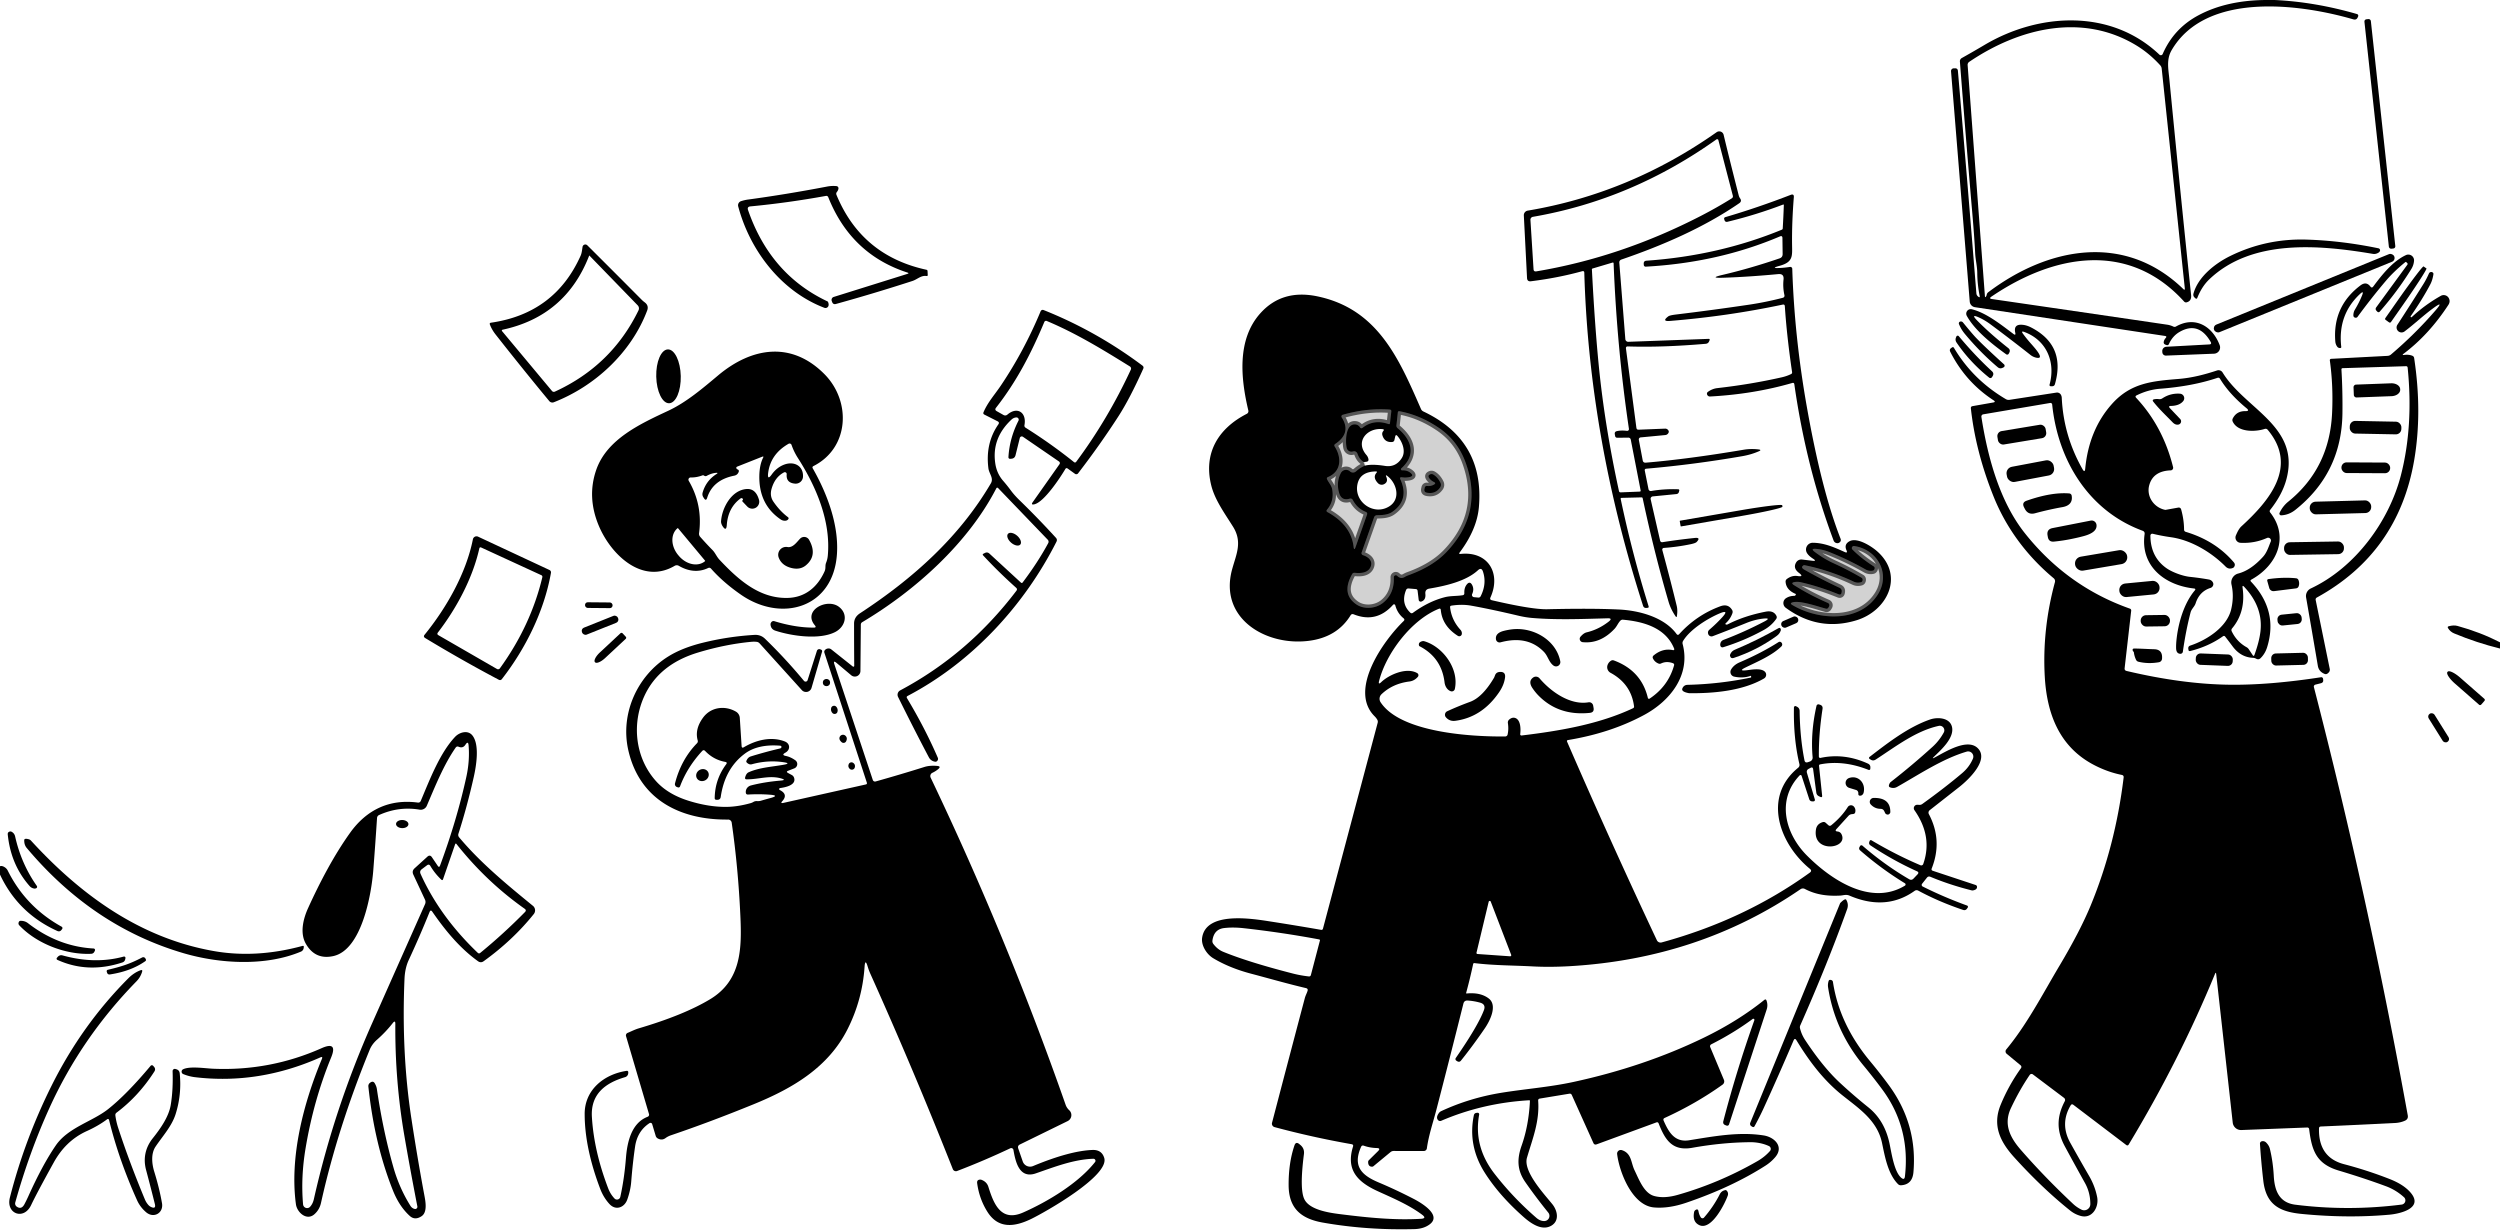 <svg className="mx-10 sm:mx-20 md:mx-32 lg:mx-44 xl:mx-96" xmlns="http://www.w3.org/2000/svg" version="1.1" viewBox="0.00 0.00 750.00 369.00">
        <g stroke-width="2.00" fill="none" stroke-linecap="butt">
        <path stroke="#000000" stroke-opacity="0.588" vector-effect="non-scaling-stroke" d="   M 409.13 138.62   Q 407.90 137.90 407.29 136.24   Q 406.89 135.15 405.82 135.45   A 1.47 1.46 75.6 0 1 404.00 134.37   C 403.59 132.59 403.58 126.72 406.88 127.37   C 407.28 127.45 407.75 127.78 407.96 128.14   Q 408.29 128.71 408.81 128.31   Q 412.17 125.69 416.56 127.22   Q 416.94 127.35 416.99 126.96   L 417.39 123.46   Q 417.46 122.91 416.91 122.87   Q 410.10 122.36 402.80 124.44   A 0.52 0.52 0.0 0 0 402.51 125.22   Q 405.51 129.88 400.60 133.16   Q 400.10 133.49 400.43 134.00   C 402.52 137.27 402.43 141.44 398.40 143.11   Q 397.90 143.32 398.13 143.80   C 398.60 144.80 399.44 145.63 399.64 146.72   Q 400.32 150.27 398.13 152.87   Q 397.72 153.35 398.27 153.65   Q 405.32 157.54 406.08 164.05   Q 406.23 165.35 406.67 164.12   L 410.10 154.40   Q 410.31 153.80 409.72 153.56   Q 407.18 152.53 405.86 150.03   Q 405.54 149.42 404.88 149.61   Q 402.41 150.35 401.70 147.75   Q 400.85 144.65 402.25 141.92   A 1.76 1.76 0.0 0 1 405.00 141.42   Q 405.38 141.76 405.89 141.76   Q 406.43 141.76 406.83 141.39   Q 408.04 140.30 409.48 139.69"/>
        <path stroke="#000000" stroke-opacity="0.588" vector-effect="non-scaling-stroke" d="   M 418.15 173.19   A 0.59 0.59 0.0 0 1 419.16 172.75   Q 420.21 173.80 421.43 173.09   Q 421.97 172.77 422.54 172.57   Q 429.82 169.94 433.92 165.64   Q 445.25 153.76 439.58 138.49   Q 437.20 132.10 431.61 128.32   Q 425.93 124.48 419.80 123.36   A 0.38 0.37 8.3 0 0 419.35 123.69   L 418.93 127.58   Q 418.87 128.12 419.30 128.47   C 423.61 132.05 424.85 136.55 420.40 140.50   A 0.35 0.35 0.0 0 0 420.65 141.11   Q 422.08 141.01 423.14 141.85   Q 424.33 142.79 422.85 143.12   Q 421.73 143.36 420.61 143.19   Q 419.78 143.07 420.12 143.83   Q 422.86 149.94 417.71 153.55   C 416.39 154.48 414.66 154.53 413.09 154.56   A 0.95 0.94 -80.5 0 0 412.22 155.19   L 408.49 165.74   A 0.63 0.63 0.0 0 0 408.89 166.55   C 410.55 167.07 411.96 168.35 411.14 170.15   C 410.34 171.92 408.10 172.03 406.45 171.84   Q 405.90 171.77 405.63 172.25   Q 402.30 178.19 406.92 181.33   C 409.24 182.91 412.79 182.61 414.99 180.79   Q 418.35 178.04 418.15 173.19"/>
        <path stroke="#000000" stroke-opacity="0.588" vector-effect="non-scaling-stroke" d="   M 430.23 145.35   Q 429.29 145.92 428.08 145.79   A 0.60 0.60 0.0 0 0 427.44 146.25   L 427.34 146.70   Q 427.14 147.64 428.08 147.81   Q 430.63 148.28 432.02 146.26   A 1.44 1.44 0.0 0 0 432.12 144.80   Q 431.31 143.16 430.02 142.38   Q 429.50 142.06 428.95 142.35   Q 428.30 142.68 428.68 143.30   Q 429.15 144.10 430.19 144.61   Q 430.89 144.95 430.23 145.35"/>
        <path stroke="#000000" stroke-opacity="0.588" vector-effect="non-scaling-stroke" d="   M 550.10 168.99   Q 554.32 170.91 558.46 173.32   A 0.66 0.65 16.4 0 1 558.79 173.92   Q 558.76 174.52 558.33 174.65   Q 557.18 174.99 556.14 174.50   Q 548.73 171.02 541.37 169.56   A 0.46 0.45 -54.1 0 0 541.03 169.62   Q 540.09 170.23 541.33 170.92   Q 546.40 173.79 551.82 176.32   Q 552.69 176.72 552.49 177.66   L 552.43 177.94   A 0.55 0.54 16.5 0 1 551.70 178.33   Q 545.71 175.91 540.25 174.67   Q 539.31 174.46 538.39 174.62   Q 537.10 174.85 538.21 175.55   Q 542.99 178.56 548.37 180.89   A 0.75 0.75 0.0 0 1 548.71 181.95   L 548.49 182.32   A 0.62 0.61 23.0 0 1 547.79 182.60   C 545.17 181.90 540.01 180.08 537.80 180.70   Q 536.80 180.98 537.70 181.51   C 545.47 186.11 557.89 186.95 563.34 178.37   C 567.33 172.07 563.21 164.85 556.27 163.81   A 0.62 0.62 0.0 0 0 555.73 164.86   Q 558.34 167.51 562.12 169.92   A 0.62 0.62 0.0 0 1 562.39 170.57   Q 562.27 171.09 561.86 171.18   Q 560.71 171.42 559.68 170.84   Q 554.24 167.76 548.73 165.58   Q 546.80 164.82 544.78 164.66   Q 543.04 164.53 544.43 165.58   Q 547.14 167.64 550.10 168.99"/>
        </g>
        <path fill="#000000" d="   M 679.79 0.00   L 682.36 0.00   Q 694.51 0.57 707.11 4.22   A 0.52 0.52 0.0 0 1 707.44 4.93   L 707.32 5.20   Q 706.93 6.08 706.01 5.81   C 689.63 1.06 661.76 -2.46 651.51 15.02   C 649.87 17.81 650.51 20.67 650.79 23.58   Q 654.30 59.77 657.33 88.50   Q 657.52 90.25 656.06 90.68   Q 655.57 90.83 655.22 90.45   C 638.49 72.04 615.98 76.38 597.41 89.00   Q 596.59 89.57 597.57 89.71   Q 628.79 94.26 650.12 97.40   Q 651.10 97.54 652.01 97.98   Q 652.40 98.17 652.78 97.96   C 658.51 94.69 663.76 97.86 665.91 103.56   A 1.89 1.89 0.0 0 1 664.21 106.11   L 649.78 106.68   A 1.05 1.05 0.0 0 1 648.71 105.78   Q 648.69 105.57 648.68 105.35   A 1.29 1.28 87.7 0 1 649.89 104.03   L 662.77 103.33   Q 663.62 103.29 663.19 102.55   Q 659.58 96.31 653.90 99.56   Q 651.76 100.78 650.67 103.23   A 0.56 0.54 -66.9 0 1 649.97 103.52   L 649.62 103.39   Q 648.98 103.14 649.14 102.47   Q 649.29 101.85 649.69 101.43   Q 650.20 100.89 649.47 100.78   L 592.49 92.16   A 1.86 1.85 -87.9 0 1 590.92 90.46   L 585.31 21.39   A 0.82 0.82 0.0 0 1 586.12 20.50   L 586.52 20.49   Q 587.30 20.48 587.37 21.25   Q 590.26 54.81 592.91 88.00   Q 592.96 88.62 593.50 89.02   Q 594.03 89.42 593.90 88.77   Q 593.21 85.26 593.18 81.93   C 593.17 79.91 592.65 77.97 592.55 75.95   Q 592.31 71.12 591.68 63.80   Q 589.85 42.66 587.97 18.47   A 1.12 1.10 -17.1 0 1 588.54 17.41   Q 591.95 15.50 595.41 13.45   C 611.62 3.86 633.24 2.54 647.84 16.41   A 0.60 0.60 0.0 0 0 648.80 16.21   Q 652.14 8.52 659.57 4.57   Q 667.97 0.09 679.79 0.00   Z   M 596.49 87.66   C 614.37 74.19 637.34 69.66 654.98 86.70   Q 655.52 87.22 655.44 86.47   L 648.51 20.58   Q 648.45 20.00 648.05 19.57   Q 644.85 16.06 641.09 13.74   C 624.95 3.81 606.01 8.25 590.77 18.55   A 1.09 1.08 71.2 0 0 590.29 19.54   L 595.47 88.78   Q 595.52 89.45 595.85 88.87   Q 595.97 88.66 596.01 88.43   Q 596.10 87.95 596.49 87.66   Z"/>
        <rect fill="#000000" x="-0.97" y="-34.62" transform="translate(713.96,40.17) rotate(-6.2)" width="1.94" height="69.24" rx="0.65"/>
        <path fill="#000000" d="   M 492.20 131.22   A 0.61 0.61 0.0 0 0 491.65 131.94   L 492.81 138.09   Q 492.95 138.87 493.74 138.80   Q 506.57 137.71 523.03 134.93   Q 525.24 134.55 527.56 134.83   Q 528.62 134.96 527.64 135.39   Q 525.37 136.38 522.76 136.84   Q 508.23 139.36 493.89 140.61   Q 493.32 140.66 493.44 141.22   L 494.55 146.75   A 0.70 0.70 0.0 0 0 495.36 147.30   Q 499.21 146.63 503.49 146.78   A 0.32 0.32 0.0 0 1 503.78 147.18   L 503.67 147.60   A 0.84 0.83 -85.4 0 1 502.95 148.22   L 495.83 148.92   A 0.72 0.71 -9.2 0 0 495.20 149.79   L 498.04 162.20   A 0.60 0.60 0.0 0 0 498.72 162.66   Q 503.14 161.95 508.42 161.39   Q 510.33 161.18 509.01 162.58   Q 508.67 162.95 507.25 163.25   Q 503.27 164.09 499.13 164.38   A 0.50 0.49 80.4 0 0 498.69 165.01   Q 501.03 173.60 503.01 181.74   Q 503.34 183.10 503.07 184.80   Q 502.99 185.36 502.67 184.89   Q 501.22 182.75 500.57 180.53   Q 496.27 165.82 492.80 149.47   A 0.32 0.31 83.6 0 0 492.48 149.21   L 486.45 149.36   A 0.26 0.25 -6.3 0 0 486.20 149.67   Q 489.66 166.11 494.58 181.87   Q 494.71 182.31 494.26 182.35   L 493.93 182.38   Q 493.15 182.45 492.91 181.71   Q 476.72 131.33 475.29 81.85   Q 475.28 81.19 474.64 81.37   Q 467.38 83.37 459.28 84.38   Q 458.17 84.52 458.11 83.40   L 457.15 64.64   A 1.40 1.39 -6.5 0 1 458.31 63.19   Q 488.84 58.06 514.99 39.66   A 1.36 1.35 -24.2 0 1 517.09 40.45   Q 518.95 48.21 521.60 58.55   Q 521.74 59.11 522.03 59.51   Q 522.64 60.37 521.77 60.97   C 511.11 68.30 498.66 73.67 486.38 77.88   A 0.88 0.87 -11.7 0 0 485.79 78.77   L 487.60 101.74   A 0.86 0.86 0.0 0 0 488.49 102.54   L 512.55 101.66   Q 513.04 101.64 512.86 102.10   L 512.75 102.37   Q 512.46 103.08 511.71 103.14   Q 498.59 104.27 488.38 103.93   Q 487.70 103.91 487.79 104.58   L 490.92 128.35   Q 491.00 128.93 491.58 128.91   L 499.51 128.59   Q 500.09 128.57 500.45 129.03   Q 500.81 129.50 500.47 129.98   Q 500.14 130.47 499.55 130.52   L 492.20 131.22   Z   M 514.92 41.83   C 498.31 53.64 480.09 61.55 459.86 65.05   A 0.89 0.89 0.0 0 0 459.13 65.98   L 460.06 80.75   Q 460.11 81.55 460.90 81.41   Q 486.16 77.18 510.20 64.80   Q 515.13 62.26 519.51 59.52   Q 519.99 59.22 519.84 58.67   L 515.51 42.04   A 0.38 0.38 0.0 0 0 514.92 41.83   Z   M 485.07 129.34   Q 486.36 129.04 488.10 129.26   A 0.53 0.52 -1.2 0 0 488.68 128.66   Q 485.10 104.54 484.08 78.96   A 0.22 0.22 0.0 0 0 483.80 78.76   L 477.78 80.55   Q 477.55 80.62 477.57 80.85   Q 478.46 98.03 479.69 110.25   Q 481.47 127.94 485.69 147.31   Q 485.78 147.73 486.21 147.71   L 491.91 147.48   Q 492.25 147.46 492.19 147.12   L 489.24 131.94   Q 489.11 131.28 488.43 131.29   L 485.24 131.33   Q 484.62 131.34 484.52 130.74   L 484.44 130.26   Q 484.32 129.50 485.07 129.34   Z"/>
        <path fill="#000000" d="   M 272.21 81.76   Q 255.32 76.28 248.49 59.19   Q 248.28 58.68 247.74 58.78   Q 236.27 60.86 225.13 61.92   Q 224.07 62.02 224.42 63.03   Q 231.10 82.35 248.29 90.44   Q 248.35 90.47 248.37 90.52   Q 248.68 91.15 248.56 91.68   A 0.94 0.94 0.0 0 1 247.31 92.34   C 234.32 87.38 224.96 75.11 221.46 61.91   A 1.30 1.30 0.0 0 1 222.31 60.35   Q 223.38 60.00 224.45 59.86   Q 235.83 58.32 248.12 55.97   Q 249.52 55.70 250.94 55.83   A 0.66 0.66 0.0 0 1 251.53 56.61   Q 251.44 57.14 251.09 57.56   Q 250.74 57.98 250.95 58.48   Q 258.49 76.71 277.94 80.93   Q 278.24 81.00 278.26 81.31   L 278.32 82.46   Q 278.34 82.86 277.94 82.80   C 276.30 82.56 275.22 83.81 273.71 84.30   Q 262.17 88.04 250.78 91.19   Q 249.96 91.42 249.65 90.63   L 249.53 90.31   A 0.94 0.93 70.7 0 1 250.12 89.08   L 272.21 82.17   Q 272.86 81.97 272.21 81.76   Z"/>
        <path fill="#000000" d="   M 534.04 80.39   Q 535.52 80.31 537.00 80.08   A 0.59 0.58 84.4 0 1 537.68 80.64   Q 538.32 101.05 542.08 122.22   Q 546.49 147.10 552.16 161.59   Q 552.45 162.33 551.80 162.78   Q 551.59 162.93 551.33 162.95   A 1.21 1.21 0.0 0 1 550.08 162.16   Q 541.85 140.14 538.30 115.29   Q 538.22 114.74 537.69 114.89   Q 526.10 118.25 513.01 118.95   A 0.87 0.87 0.0 0 1 512.14 118.38   Q 511.96 117.86 512.39 117.55   Q 513.71 116.60 515.23 116.43   Q 525.23 115.30 534.54 113.19   Q 536.01 112.86 537.33 112.22   A 0.53 0.53 0.0 0 0 537.63 111.66   Q 536.04 100.85 535.45 91.87   Q 535.41 91.26 534.81 91.38   Q 518.33 94.87 501.03 96.28   Q 498.37 96.50 500.50 94.90   Q 500.91 94.59 502.74 94.36   Q 513.78 93.03 524.75 91.40   Q 529.79 90.65 534.79 89.35   Q 535.47 89.18 535.32 88.49   Q 534.81 86.23 535.06 83.85   Q 535.25 82.06 533.47 82.23   Q 524.55 83.07 516.99 83.32   Q 512.45 83.47 516.87 82.44   Q 525.14 80.50 533.88 77.51   Q 534.80 77.19 534.79 76.22   L 534.73 71.42   Q 534.72 70.60 533.97 70.93   Q 515.52 78.79 493.72 80.00   A 0.55 0.55 0.0 0 1 493.14 79.50   L 493.12 79.17   Q 493.05 78.28 493.94 78.21   Q 515.64 76.69 534.57 68.90   A 0.42 0.42 0.0 0 0 534.82 68.55   Q 535.02 65.18 535.15 61.50   A 0.15 0.14 -9.4 0 0 534.95 61.36   Q 526.84 64.46 518.26 66.53   Q 517.54 66.70 517.33 65.98   L 517.25 65.71   A 0.46 0.46 0.0 0 1 517.57 65.15   Q 527.23 62.32 537.21 58.46   Q 538.23 58.07 538.15 59.16   Q 537.54 66.73 537.62 73.43   C 537.66 76.75 538.00 78.61 533.93 79.73   Q 530.91 80.56 534.04 80.39   Z"/>
        <path fill="#000000" d="   M 659.17 89.42   A 0.31 0.31 0.0 0 1 658.68 89.54   L 658.42 89.30   Q 657.84 88.79 658.05 88.05   C 659.43 83.03 664.55 79.02 669.09 76.79   Q 679.86 71.51 691.96 71.88   Q 702.47 72.20 713.54 74.49   A 0.61 0.60 19.1 0 1 713.96 75.35   Q 713.85 75.58 713.64 75.73   Q 712.79 76.32 711.84 76.16   C 695.70 73.44 675.55 71.63 662.79 83.80   Q 660.52 85.97 659.17 89.42   Z"/>
        <path fill="#000000" d="   M 194.15 93.16   C 189.38 105.79 178.46 115.88 166.14 120.68   A 1.20 1.20 0.0 0 1 164.78 120.32   Q 156.95 110.87 148.65 100.31   Q 147.56 98.92 146.97 97.37   Q 146.78 96.88 147.30 96.81   Q 166.46 94.03 174.21 76.66   C 174.55 75.90 174.64 74.81 174.77 74.05   A 0.84 0.84 0.0 0 1 176.19 73.59   Q 184.36 81.72 192.49 89.91   Q 192.91 90.33 193.37 90.67   Q 194.72 91.65 194.15 93.16   Z   M 176.75 76.70   Q 169.70 94.85 150.75 98.92   A 0.25 0.25 0.0 0 0 150.61 99.33   L 165.60 117.30   A 0.73 0.73 0.0 0 0 166.46 117.49   Q 183.47 109.70 191.55 93.11   A 1.33 1.33 0.0 0 0 191.31 91.60   L 176.83 76.68   A 0.05 0.05 0.0 0 0 176.75 76.70   Z"/>
        <rect fill="#000000" x="-29.18" y="-1.23" transform="translate(691.26,87.95) rotate(-22.2)" width="58.36" height="2.46" rx="1.21"/>
        <path fill="#000000" d="   M 708.63 88.60   Q 709.26 87.02 708.01 88.18   Q 701.27 94.48 702.38 104.08   A 0.30 0.29 85.3 0 1 702.11 104.41   Q 701.47 104.46 701.11 103.93   Q 700.65 103.25 700.59 102.42   Q 699.76 91.95 708.12 85.64   Q 709.87 84.31 711.12 85.96   Q 711.55 86.53 711.98 85.95   C 714.57 82.47 717.80 78.39 721.76 76.54   A 1.72 1.72 0.0 0 1 724.21 78.22   Q 724.12 79.53 723.40 80.70   Q 719.28 87.38 713.91 93.50   A 0.47 0.46 -46.2 0 1 713.22 93.52   L 712.95 93.24   Q 712.48 92.74 712.88 92.19   L 722.19 79.44   Q 722.41 79.14 722.14 78.89   L 721.88 78.64   Q 721.75 78.51 721.60 78.63   Q 718.12 81.46 715.73 84.29   Q 711.31 89.52 707.26 95.06   A 0.66 0.63 20.8 0 1 706.65 95.32   Q 706.01 95.22 706.01 94.58   Q 706.02 93.65 706.48 92.88   Q 707.81 90.66 708.63 88.60   Z"/>
        <path fill="#000000" d="   M 715.71 95.99   A 0.41 0.41 0.0 0 1 715.61 95.42   L 719.15 90.37   A 13.10 0.50 -55.0 0 1 727.07 79.93   L 727.94 80.53   A 13.10 0.50 -55.0 0 1 720.83 91.55   L 717.29 96.61   A 0.41 0.41 0.0 0 1 716.72 96.71   L 715.71 95.99   Z"/>
        <path fill="#000000" d="   M 730.59 93.20   Q 733.45 89.90 729.93 92.49   C 727.09 94.57 724.42 97.12 721.38 99.42   A 1.49 1.49 0.0 0 1 719.23 97.41   Q 723.06 91.54 727.06 85.16   Q 727.93 83.76 728.68 82.05   Q 728.85 81.66 729.27 81.61   Q 729.47 81.58 729.66 81.66   Q 730.10 81.85 730.02 82.33   Q 729.73 84.10 729.09 85.31   Q 726.80 89.67 723.24 94.81   Q 723.12 94.98 723.24 95.12   Q 723.28 95.16 723.33 95.17   Q 723.45 95.21 723.53 95.13   Q 727.44 91.46 732.25 88.75   A 1.75 1.74 -28.8 0 1 734.64 89.44   Q 735.18 90.44 734.51 91.47   Q 728.68 100.40 721.11 106.10   Q 720.45 106.59 721.26 106.48   Q 722.60 106.30 723.66 106.71   Q 724.17 106.90 724.25 107.44   Q 726.71 123.73 724.26 138.03   Q 719.50 165.80 695.07 179.25   Q 694.60 179.51 694.71 180.04   L 698.93 200.69   A 1.15 1.14 59.3 0 1 698.69 201.65   Q 698.06 202.42 697.43 202.19   Q 695.65 201.51 695.35 199.73   Q 693.62 189.49 691.83 179.25   A 2.52 2.52 0.0 0 1 693.24 176.54   C 706.64 170.25 716.70 156.33 720.23 142.74   Q 724.07 127.96 722.30 110.32   Q 722.25 109.84 721.77 109.86   L 702.77 110.45   A 0.35 0.35 0.0 0 0 702.43 110.82   Q 702.82 117.38 702.73 124.09   Q 702.47 141.91 688.64 152.93   Q 686.69 154.49 684.37 154.60   A 0.52 0.52 0.0 0 1 683.87 153.86   Q 684.81 151.85 686.50 150.48   Q 698.83 140.50 699.62 124.04   Q 700.02 115.84 698.95 108.12   A 0.41 0.41 0.0 0 1 699.34 107.65   L 716.28 106.76   A 1.72 1.70 -66.3 0 0 717.29 106.36   Q 724.53 100.20 730.59 93.20   Z"/>
        <path fill="#000000" d="   M 580.48 227.22   C 583.71 225.48 590.20 221.41 593.30 224.43   C 596.90 227.94 590.47 233.98 587.82 236.07   Q 583.54 239.43 578.92 243.05   A 0.95 0.94 -32.9 0 0 578.66 244.24   Q 582.84 252.14 579.52 260.53   Q 579.31 261.06 579.85 261.24   L 592.70 265.50   A 0.59 0.58 6.4 0 1 593.10 265.99   Q 593.19 266.85 592.01 267.10   A 1.15 1.15 0.0 0 1 591.45 267.10   Q 584.88 265.45 579.12 263.04   Q 578.50 262.78 578.08 263.30   L 576.62 265.14   A 0.54 0.53 -57.9 0 0 576.80 265.95   Q 583.11 269.12 590.11 271.66   A 0.41 0.40 26.7 0 1 590.32 272.27   L 590.13 272.55   Q 589.68 273.23 588.91 272.97   Q 581.61 270.51 575.48 267.19   A 1.02 1.01 41.7 0 0 574.40 267.25   Q 565.83 273.37 554.88 268.70   C 553.80 268.24 553.05 268.63 551.99 268.68   C 548.01 268.88 544.65 268.36 541.49 266.70   Q 540.79 266.33 540.13 266.78   Q 509.79 287.58 471.01 289.85   Q 464.95 290.20 459.75 289.92   C 453.87 289.61 448.17 289.65 442.31 288.93   A 0.33 0.33 0.0 0 0 441.95 289.19   Q 441.04 293.47 439.84 297.89   A 0.13 0.12 5.6 0 0 439.98 298.05   Q 444.14 297.64 446.63 299.55   C 449.31 301.61 447.01 306.22 445.41 308.55   Q 441.87 313.72 438.30 318.17   Q 437.81 318.78 437.15 318.36   L 436.89 318.19   A 0.56 0.55 33.5 0 1 436.73 317.41   Q 443.42 307.73 445.18 303.03   Q 445.82 301.31 444.05 300.80   Q 442.19 300.28 440.30 300.16   Q 439.27 300.10 439.02 301.09   Q 434.95 317.37 430.90 332.98   C 429.89 336.86 428.60 340.58 428.06 344.51   A 0.92 0.92 0.0 0 1 427.15 345.30   L 418.12 345.29   Q 417.56 345.29 417.13 345.65   L 412.01 349.88   A 0.60 0.59 -65.5 0 1 411.67 350.01   Q 410.44 350.03 410.44 348.57   A 0.76 0.76 0.0 0 1 410.65 348.07   L 413.40 345.35   Q 414.32 344.45 413.03 344.41   Q 410.96 344.36 409.15 343.71   Q 408.57 343.50 408.32 344.06   C 405.69 349.99 408.64 352.64 413.59 354.73   Q 418.79 356.92 424.11 359.67   C 426.26 360.78 432.50 364.42 429.04 367.20   Q 427.23 368.65 424.35 368.73   Q 410.02 369.11 396.82 366.77   C 390.57 365.66 386.66 362.72 386.59 355.68   Q 386.53 348.93 388.34 343.62   Q 388.76 342.40 389.76 343.20   L 390.05 343.44   Q 391.40 344.52 391.18 346.24   Q 389.83 356.72 391.30 359.75   C 392.95 363.19 399.52 363.94 402.87 364.35   C 410.43 365.29 418.46 366.11 426.28 365.64   Q 428.12 365.53 426.64 364.42   C 422.65 361.43 417.77 359.40 413.26 357.33   C 407.04 354.48 403.78 350.81 405.91 343.96   Q 406.09 343.37 405.48 343.26   Q 393.64 341.17 382.36 338.13   A 1.07 1.06 15.1 0 1 381.61 336.83   Q 386.56 317.89 391.45 299.43   C 391.65 298.66 392.04 298.00 392.27 297.26   Q 392.47 296.59 391.79 296.43   C 386.26 295.13 380.83 293.56 375.34 292.11   Q 368.88 290.41 363.97 287.47   C 362.04 286.32 360.30 283.65 360.64 281.32   C 361.81 273.33 375.63 275.59 381.02 276.43   Q 388.49 277.59 396.37 278.96   A 0.45 0.44 11.8 0 0 396.88 278.63   L 413.31 216.81   Q 413.43 216.33 413.18 215.90   Q 412.85 215.34 412.37 214.87   C 404.46 206.97 415.12 192.07 421.10 186.31   Q 421.54 185.88 421.06 185.48   Q 419.22 183.99 418.58 181.58   A 0.38 0.38 0.0 0 0 417.93 181.42   Q 412.95 187.04 406.11 184.30   Q 405.50 184.06 405.16 184.62   Q 401.10 191.21 392.55 192.26   C 379.66 193.85 365.59 185.45 369.65 170.75   C 370.89 166.23 372.79 162.64 369.91 158.01   C 367.49 154.13 364.47 150.02 363.38 145.64   C 360.96 135.93 365.48 128.53 374.05 124.14   A 0.88 0.87 -20.8 0 0 374.50 123.15   C 372.25 113.65 370.99 101.90 378.12 93.97   Q 384.63 86.72 395.14 88.89   C 413.32 92.65 419.70 107.62 426.28 122.67   Q 426.50 123.19 427.01 123.44   Q 445.39 132.13 443.67 152.13   Q 443.09 158.80 437.91 165.73   Q 437.53 166.24 438.16 166.18   C 446.43 165.29 450.40 172.01 447.14 179.23   Q 446.84 179.90 447.56 180.07   Q 459.63 182.88 464.20 182.77   Q 477.42 182.46 485.61 182.85   C 491.64 183.13 499.21 185.09 502.95 190.18   Q 503.34 190.71 503.78 190.22   Q 508.96 184.51 516.11 181.88   Q 518.42 181.03 519.62 182.97   A 1.15 1.13 -51.8 0 1 519.73 183.95   Q 519.09 185.76 517.67 187.01   Q 517.60 187.07 517.62 187.15   Q 517.67 187.34 517.81 187.36   Q 518.08 187.42 518.34 187.29   Q 523.23 184.77 529.71 183.50   Q 532.04 183.05 532.92 184.74   Q 533.17 185.23 532.86 185.68   Q 531.40 187.75 529.14 188.99   Q 523.32 192.20 516.93 194.18   A 0.64 0.63 -16.1 0 1 516.12 193.74   Q 516.04 193.46 516.08 193.21   Q 516.22 192.28 517.09 191.95   Q 523.30 189.60 529.37 186.42   Q 531.42 185.34 529.11 185.57   Q 526.54 185.82 523.82 186.93   Q 518.95 188.91 513.81 190.86   A 1.04 1.03 -19.5 0 1 512.47 190.22   Q 512.20 189.42 512.85 188.88   Q 514.95 187.08 516.74 185.11   Q 518.81 182.81 515.95 184.00   C 512.43 185.47 507.07 188.74 504.92 192.29   Q 504.67 192.72 504.79 193.20   C 507.24 202.51 501.07 210.26 493.25 214.48   Q 483.24 219.89 470.43 222.01   Q 469.94 222.09 470.14 222.54   Q 483.27 252.78 497.06 282.07   A 1.23 1.22 69.7 0 0 498.49 282.73   Q 523.34 275.94 542.93 261.80   Q 543.70 261.25 542.97 260.65   C 533.93 253.26 528.62 239.15 539.43 230.34   Q 539.98 229.89 539.82 229.20   Q 538.00 221.59 538.18 212.25   A 0.43 0.43 0.0 0 1 538.81 211.87   L 539.10 212.02   Q 539.88 212.43 539.89 213.30   Q 540.00 221.37 541.34 228.07   Q 541.51 228.95 542.36 228.66   L 542.97 228.45   A 1.22 1.22 0.0 0 0 543.79 227.19   Q 543.12 219.85 544.95 211.75   A 0.59 0.58 14.1 0 1 545.68 211.32   L 545.96 211.41   Q 546.91 211.69 546.76 212.67   Q 545.59 220.37 545.66 226.98   A 0.40 0.40 0.0 0 0 546.15 227.37   Q 553.27 225.84 560.38 229.08   Q 561.16 229.44 561.11 230.29   L 561.09 230.65   A 0.38 0.37 12.9 0 1 560.57 230.97   Q 553.02 227.96 546.07 229.31   Q 545.67 229.39 545.71 229.79   L 546.64 238.68   Q 546.71 239.34 546.09 239.07   L 545.73 238.90   Q 545.00 238.57 544.89 237.78   L 543.94 230.77   Q 543.83 229.98 543.14 230.36   L 542.59 230.66   Q 541.85 231.07 542.09 231.88   L 544.46 239.86   A 0.43 0.43 0.0 0 1 544.04 240.41   L 543.64 240.41   A 0.90 0.90 0.0 0 1 542.78 239.78   L 540.48 232.74   A 0.35 0.35 0.0 0 0 539.90 232.61   C 532.84 240.01 535.58 250.12 542.06 256.64   C 549.19 263.80 561.14 271.94 571.47 265.70   A 0.42 0.42 0.0 0 0 571.47 264.98   Q 564.38 260.65 558.06 255.14   Q 557.52 254.66 557.89 254.05   L 558.03 253.80   A 0.46 0.46 0.0 0 1 558.72 253.69   Q 565.46 259.53 572.74 263.76   Q 573.47 264.19 574.06 263.57   L 575.26 262.31   Q 575.83 261.71 575.07 261.37   Q 567.84 258.11 561.16 253.63   Q 560.56 253.23 560.80 252.54   L 560.90 252.28   A 0.37 0.37 0.0 0 1 561.44 252.09   Q 568.80 256.46 576.13 259.57   A 0.62 0.62 0.0 0 0 576.97 259.20   Q 579.88 250.96 574.33 243.05   A 1.03 1.03 0.0 0 1 575.22 241.43   L 575.83 241.46   Q 576.29 241.48 576.67 241.21   Q 583.65 236.18 588.67 231.92   Q 590.82 230.09 591.88 227.59   A 1.56 1.56 0.0 0 0 590.00 225.49   C 582.74 227.63 575.75 232.33 569.15 236.06   Q 568.10 236.66 566.94 236.17   Q 566.40 235.93 566.93 234.95   A 1.16 1.15 86.0 0 1 567.25 234.58   Q 573.76 229.50 579.77 224.04   Q 581.79 222.20 583.13 219.76   A 1.37 1.37 0.0 0 0 581.64 217.76   C 574.71 219.28 568.73 223.97 562.69 227.88   Q 561.95 228.36 561.21 227.89   L 560.88 227.69   A 0.37 0.37 0.0 0 1 560.85 227.09   C 566.33 222.88 572.40 218.15 579.01 215.85   C 581.24 215.07 585.02 215.25 585.62 218.18   C 586.27 221.42 582.34 224.95 580.28 226.94   Q 579.35 227.84 580.48 227.22   Z   M 409.48 139.69   Q 411.63 139.15 415.48 139.77   Q 418.73 140.29 420.55 137.40   C 421.85 135.34 420.68 132.50 419.24 130.80   Q 418.74 130.21 418.56 130.97   L 418.32 132.03   A 0.73 0.73 0.0 0 1 417.66 132.60   Q 415.42 132.79 414.74 130.65   Q 414.50 129.89 414.98 129.32   Q 415.41 128.80 414.74 128.74   C 410.19 128.26 406.43 132.44 409.92 136.49   Q 410.36 137.00 410.51 137.63   Q 410.71 138.45 409.87 138.54   L 409.13 138.62   Q 407.90 137.90 407.29 136.24   Q 406.89 135.15 405.82 135.45   A 1.47 1.46 75.6 0 1 404.00 134.37   C 403.59 132.59 403.58 126.72 406.88 127.37   C 407.28 127.45 407.75 127.78 407.96 128.14   Q 408.29 128.71 408.81 128.31   Q 412.17 125.69 416.56 127.22   Q 416.94 127.35 416.99 126.96   L 417.39 123.46   Q 417.46 122.91 416.91 122.87   Q 410.10 122.36 402.80 124.44   A 0.52 0.52 0.0 0 0 402.51 125.22   Q 405.51 129.88 400.60 133.16   Q 400.10 133.49 400.43 134.00   C 402.52 137.27 402.43 141.44 398.40 143.11   Q 397.90 143.32 398.13 143.80   C 398.60 144.80 399.44 145.63 399.64 146.72   Q 400.32 150.27 398.13 152.87   Q 397.72 153.35 398.27 153.65   Q 405.32 157.54 406.08 164.05   Q 406.23 165.35 406.67 164.12   L 410.10 154.40   Q 410.31 153.80 409.72 153.56   Q 407.18 152.53 405.86 150.03   Q 405.54 149.42 404.88 149.61   Q 402.41 150.35 401.70 147.75   Q 400.85 144.65 402.25 141.92   A 1.76 1.76 0.0 0 1 405.00 141.42   Q 405.38 141.76 405.89 141.76   Q 406.43 141.76 406.83 141.39   Q 408.04 140.30 409.48 139.69   Z   M 418.15 173.19   A 0.59 0.59 0.0 0 1 419.16 172.75   Q 420.21 173.80 421.43 173.09   Q 421.97 172.77 422.54 172.57   Q 429.82 169.94 433.92 165.64   Q 445.25 153.76 439.58 138.49   Q 437.20 132.10 431.61 128.32   Q 425.93 124.48 419.80 123.36   A 0.38 0.37 8.3 0 0 419.35 123.69   L 418.93 127.58   Q 418.87 128.12 419.30 128.47   C 423.61 132.05 424.85 136.55 420.40 140.50   A 0.35 0.35 0.0 0 0 420.65 141.11   Q 422.08 141.01 423.14 141.85   Q 424.33 142.79 422.85 143.12   Q 421.73 143.36 420.61 143.19   Q 419.78 143.07 420.12 143.83   Q 422.86 149.94 417.71 153.55   C 416.39 154.48 414.66 154.53 413.09 154.56   A 0.95 0.94 -80.5 0 0 412.22 155.19   L 408.49 165.74   A 0.63 0.63 0.0 0 0 408.89 166.55   C 410.55 167.07 411.96 168.35 411.14 170.15   C 410.34 171.92 408.10 172.03 406.45 171.84   Q 405.90 171.77 405.63 172.25   Q 402.30 178.19 406.92 181.33   C 409.24 182.91 412.79 182.61 414.99 180.79   Q 418.35 178.04 418.15 173.19   Z   M 412.93 141.86   Q 413.31 141.42 412.73 141.43   Q 408.21 141.51 407.31 144.95   C 405.87 150.45 412.12 154.92 416.84 151.87   C 420.27 149.65 419.05 144.97 416.20 142.79   Q 415.57 142.31 415.88 143.04   Q 416.55 144.61 415.18 145.27   A 1.55 1.55 0.0 0 1 413.39 144.95   Q 411.75 143.23 412.93 141.86   Z   M 425.61 179.97   L 425.28 177.24   Q 425.22 176.76 424.73 176.72   L 422.60 176.54   Q 422.02 176.50 421.81 177.03   Q 420.20 181.03 423.06 183.77   Q 423.46 184.15 423.90 183.83   Q 428.62 180.39 433.48 179.15   C 435.25 178.71 437.04 178.86 438.79 178.57   Q 439.32 178.49 439.30 177.95   Q 439.22 176.31 440.08 175.29   Q 440.94 174.27 441.60 175.43   Q 442.33 176.71 441.65 178.21   A 0.67 0.66 15.1 0 0 442.20 179.15   L 443.45 179.27   Q 443.98 179.32 444.22 178.83   Q 446.09 175.08 444.89 171.48   Q 444.43 170.10 443.37 171.09   C 439.78 174.40 433.56 175.78 428.81 176.58   Q 427.46 176.81 427.61 178.17   Q 427.80 180.00 426.40 180.47   A 0.61 0.60 -12.2 0 1 425.61 179.97   Z   M 438.55 190.19   A 0.78 0.78 0.0 0 1 437.36 190.76   Q 432.68 187.79 432.24 183.00   Q 432.19 182.43 431.66 182.64   C 423.46 185.91 415.86 195.95 413.73 204.28   Q 413.40 205.57 414.36 204.65   C 416.62 202.46 421.93 200.06 425.16 201.93   A 0.74 0.73 35.0 0 1 425.36 203.04   Q 424.32 204.26 422.81 204.45   Q 417.78 205.09 414.45 208.27   A 1.89 1.89 0.0 0 0 414.17 210.66   C 420.16 219.83 441.58 221.05 451.57 220.94   A 0.73 0.73 0.0 0 0 452.28 220.37   Q 452.64 218.76 452.37 216.96   Q 452.27 216.25 452.83 215.81   Q 453.70 215.11 454.55 215.39   C 456.24 215.94 456.26 218.83 456.06 220.23   A 0.37 0.37 0.0 0 0 456.46 220.65   C 467.79 219.29 479.70 217.29 489.95 212.45   A 0.50 0.49 74.1 0 0 490.22 211.95   Q 489.38 205.21 483.16 201.84   A 1.92 1.92 0.0 0 1 482.25 199.56   Q 482.52 198.75 483.23 198.26   Q 483.67 197.95 484.18 198.14   Q 492.43 201.20 494.36 209.39   A 0.34 0.34 0.0 0 0 494.88 209.59   Q 500.46 205.88 502.22 199.62   Q 502.35 199.14 501.88 198.96   Q 499.95 198.25 498.30 199.05   Q 497.95 199.21 497.59 199.08   Q 496.39 198.61 495.87 197.50   A 0.70 0.69 -33.1 0 1 496.05 196.67   Q 498.79 194.36 501.93 195.05   A 0.30 0.30 0.0 0 0 502.27 194.65   C 499.75 188.32 493.08 186.47 486.88 185.91   A 0.95 0.93 24.3 0 0 486.12 186.19   C 485.41 186.92 485.10 187.86 484.35 188.66   Q 480.09 193.19 474.81 192.65   A 1.00 1.00 0.0 0 1 474.17 190.99   C 474.68 190.42 475.24 189.89 476.01 189.70   Q 479.56 188.86 482.61 186.48   Q 483.93 185.44 482.25 185.49   C 474.41 185.71 466.89 186.00 459.68 185.39   Q 457.70 185.22 455.61 184.73   Q 447.26 182.75 441.30 181.69   Q 438.60 181.21 435.43 181.69   Q 434.97 181.76 435.03 182.22   Q 435.46 186.01 438.11 188.91   Q 438.63 189.48 438.55 190.19   Z   M 453.04 286.89   A 0.32 0.32 0.0 0 0 453.36 286.46   L 447.22 270.48   A 0.32 0.32 0.0 0 0 446.61 270.52   L 442.95 285.80   A 0.32 0.32 0.0 0 0 443.24 286.20   L 453.04 286.89   Z   M 395.98 282.15   A 0.26 0.26 0.0 0 0 395.77 281.83   Q 384.66 279.75 373.13 278.46   Q 369.91 278.10 367.23 278.42   Q 364.19 278.78 363.73 282.16   Q 363.66 282.73 364.00 283.18   Q 365.26 284.84 366.96 285.54   Q 374.56 288.65 387.90 292.07   Q 390.16 292.65 392.63 292.93   Q 393.14 292.98 393.27 292.49   L 395.98 282.15   Z"/>
        <path fill="#000000" d="   M 604.58 99.82   Q 604.03 97.37 606.37 97.42   Q 607.79 97.45 609.26 98.20   Q 619.84 103.60 616.46 115.31   A 0.79 0.77 -81.3 0 1 615.72 115.87   L 615.21 115.87   A 0.36 0.36 0.0 0 1 614.86 115.42   C 616.74 108.59 613.97 102.07 607.29 99.59   Q 606.22 99.19 606.89 100.12   Q 608.01 101.66 609.39 103.20   Q 609.96 103.84 610.51 104.50   Q 613.34 107.92 610.73 107.27   Q 609.86 107.05 609.15 106.49   Q 603.47 102.00 597.24 97.37   Q 595.51 96.08 593.81 95.30   Q 591.02 94.00 593.18 96.19   Q 597.20 100.26 602.49 104.43   Q 603.22 105.01 602.77 105.83   L 602.61 106.12   A 0.51 0.51 0.0 0 1 601.86 106.29   C 597.81 103.38 592.50 99.22 590.04 94.76   A 1.36 1.36 0.0 0 1 591.55 92.78   C 595.84 93.81 600.41 97.47 604.02 100.18   Q 604.79 100.76 604.58 99.82   Z"/>
        <path fill="#000000" d="   M 234.23 233.50   C 230.79 232.55 227.52 233.83 224.01 233.80   Q 223.38 233.80 223.55 233.19   C 223.72 232.58 224.00 231.94 224.62 231.67   C 227.90 230.22 231.70 230.05 235.17 229.41   Q 237.32 229.01 235.16 228.68   Q 230.36 227.95 225.55 229.28   A 1.32 1.30 -38.1 0 1 224.58 229.17   Q 223.75 228.71 223.91 228.29   Q 224.32 227.22 225.23 226.93   Q 229.44 225.62 234.05 224.53   Q 234.33 224.46 234.43 224.19   Q 234.48 224.03 234.39 223.90   Q 234.28 223.73 234.08 223.71   Q 227.33 223.17 223.38 226.15   Q 217.45 230.62 216.22 239.07   Q 216.10 239.92 215.24 239.94   L 214.92 239.95   A 0.49 0.49 0.0 0 1 214.41 239.45   Q 214.48 233.82 217.85 229.29   Q 218.29 228.70 217.57 228.57   Q 214.05 227.92 211.55 225.30   Q 211.09 224.82 210.64 225.31   Q 206.14 230.21 204.01 235.92   A 0.50 0.50 0.0 0 1 203.36 236.21   L 203.06 236.10   A 0.92 0.91 -72.5 0 1 202.50 235.02   Q 204.36 227.82 209.09 222.99   Q 209.45 222.62 209.31 222.12   Q 208.38 218.77 210.90 215.32   C 213.24 212.08 217.51 211.58 220.78 213.49   A 2.36 2.33 13.8 0 1 221.94 215.38   L 222.48 223.81   Q 222.53 224.54 223.16 224.17   C 226.76 222.03 231.37 220.84 235.45 222.44   C 237.07 223.08 237.19 224.93 235.60 225.81   Q 234.34 226.50 235.75 226.79   Q 237.18 227.08 238.59 228.08   A 1.39 1.39 0.0 0 1 238.29 230.51   L 236.46 231.22   Q 235.71 231.51 236.42 231.90   L 237.53 232.50   Q 238.04 232.78 238.22 233.32   C 238.97 235.56 235.53 236.22 234.02 236.42   A 0.31 0.31 0.0 0 0 233.92 237.00   Q 236.53 238.31 234.70 240.33   Q 234.00 241.10 235.02 240.87   L 259.73 235.34   Q 260.20 235.24 260.05 234.78   L 247.32 195.82   Q 247.17 195.36 247.50 195.00   Q 247.90 194.57 248.51 194.54   A 1.30 1.27 62.0 0 1 249.39 194.82   L 255.84 199.95   A 0.26 0.26 0.0 0 0 256.27 199.75   Q 256.22 193.51 256.22 187.08   Q 256.22 185.15 257.99 183.99   C 274.04 173.48 287.83 161.07 297.25 145.02   C 298.19 143.43 296.73 142.15 296.52 140.48   Q 295.57 132.96 299.51 127.31   Q 299.92 126.72 299.28 126.39   L 295.31 124.38   Q 294.86 124.15 295.05 123.69   C 296.29 120.73 298.41 118.40 300.22 115.72   Q 307.23 105.30 312.19 93.38   A 0.68 0.68 0.0 0 1 313.07 93.01   Q 328.86 99.30 342.72 109.67   Q 343.23 110.05 342.97 110.63   Q 338.91 119.65 335.56 124.84   Q 330.07 133.36 323.42 142.01   A 0.67 0.67 0.0 0 1 322.49 142.14   L 320.31 140.57   Q 319.87 140.25 319.59 140.72   C 318.14 143.18 313.21 150.72 310.23 151.31   Q 309.21 151.51 309.81 150.66   L 317.85 139.26   A 0.58 0.57 35.3 0 0 317.70 138.45   L 306.89 131.04   A 0.62 0.61 -65.5 0 0 305.94 131.40   L 304.66 136.56   Q 304.42 137.53 303.42 137.62   L 303.04 137.65   A 0.47 0.47 0.0 0 1 302.53 137.16   Q 302.85 131.50 305.54 126.21   A 0.67 0.67 0.0 0 0 304.90 125.23   Q 304.07 125.28 303.42 125.90   Q 297.37 131.56 298.62 139.25   Q 299.09 142.10 300.91 144.21   Q 302.15 145.63 303.31 147.21   Q 304.32 148.57 305.83 150.04   Q 311.44 155.49 316.78 161.34   Q 317.26 161.87 316.94 162.51   C 307.23 181.71 291.54 198.70 272.31 208.77   Q 271.84 209.01 272.11 209.47   Q 277.49 218.43 281.34 227.32   A 0.87 0.87 0.0 0 1 281.21 228.22   Q 280.92 228.57 280.56 228.52   Q 279.24 228.31 278.64 227.16   Q 274.25 218.85 269.42 209.08   A 1.49 1.48 63.0 0 1 270.05 207.12   Q 290.51 196.23 304.92 177.23   Q 305.30 176.73 304.83 176.32   Q 299.56 171.61 294.95 166.63   Q 294.65 166.31 295.04 166.11   L 295.47 165.89   Q 296.21 165.52 296.83 166.08   L 306.31 174.81   A 0.33 0.31 -49.7 0 0 306.78 174.76   Q 311.35 168.72 314.47 162.93   A 0.87 0.86 -53.2 0 0 314.33 161.92   L 299.48 146.47   Q 299.11 146.08 298.86 146.56   C 290.33 163.06 274.51 177.22 258.69 186.64   Q 258.26 186.89 258.25 187.39   L 258.13 201.31   A 1.68 1.68 0.0 0 1 255.37 202.58   L 250.98 198.89   Q 249.87 197.95 250.33 199.33   L 261.84 233.99   A 0.70 0.70 0.0 0 0 262.69 234.44   Q 270.14 232.35 277.29 230.10   C 278.53 229.71 279.81 229.67 281.09 229.77   Q 282.51 229.88 281.41 230.78   Q 280.64 231.41 279.72 231.84   A 1.09 1.08 64.8 0 0 279.20 233.30   Q 302.11 281.28 319.69 331.44   Q 320.01 332.36 320.78 333.08   A 2.00 1.99 -36.5 0 1 320.29 336.33   L 305.98 343.34   Q 305.19 343.73 305.48 344.56   L 306.82 348.43   A 2.33 2.33 0.0 0 0 309.91 349.82   Q 320.82 345.28 327.68 344.99   Q 330.51 344.87 331.27 347.38   C 332.91 352.74 313.45 363.69 309.43 365.65   C 304.49 368.06 299.54 368.79 296.24 363.57   Q 293.79 359.69 293.15 354.98   Q 293.00 353.89 294.10 353.88   Q 294.27 353.88 294.44 353.94   Q 296.04 354.55 296.51 356.04   C 298.08 361.06 300.24 366.71 306.94 363.75   C 314.29 360.50 323.50 354.98 328.52 348.61   A 0.61 0.61 0.0 0 0 328.02 347.63   C 322.07 347.82 316.37 350.07 310.72 352.02   C 305.70 353.75 304.62 348.33 304.03 344.98   A 0.67 0.67 0.0 0 0 303.08 344.49   Q 295.10 348.26 287.13 351.30   A 1.00 0.99 -21.2 0 1 285.85 350.74   Q 273.94 320.66 261.13 292.18   Q 260.63 291.07 260.30 289.96   Q 259.55 287.44 259.37 290.06   Q 258.70 299.97 254.26 308.76   C 248.47 320.24 237.81 326.50 226.03 331.30   Q 212.90 336.65 201.30 340.58   Q 200.36 340.90 199.65 341.43   Q 198.57 342.22 197.32 341.53   A 1.31 1.30 -83.6 0 1 196.71 340.76   L 195.65 337.23   A 0.53 0.52 64.8 0 0 194.86 336.94   Q 191.20 339.32 190.52 344.01   Q 189.81 348.89 189.37 354.45   C 189.23 356.30 188.80 358.14 188.17 359.90   C 187.33 362.25 184.74 363.27 182.85 361.22   Q 181.06 359.27 180.07 356.67   Q 175.41 344.42 175.40 334.18   C 175.39 326.90 181.26 322.25 188.03 321.25   A 0.40 0.39 87.0 0 1 188.48 321.66   L 188.47 321.94   A 1.31 1.29 83.2 0 1 187.54 323.14   C 181.65 324.87 177.14 328.19 177.57 335.13   Q 178.19 345.38 182.47 356.54   Q 183.13 358.26 184.36 359.56   A 1.02 1.02 0.0 0 0 186.09 359.07   Q 187.29 353.65 187.79 347.33   C 188.16 342.68 189.41 336.89 194.30 335.03   A 0.66 0.66 0.0 0 0 194.70 334.22   L 187.81 310.85   A 0.82 0.82 0.0 0 1 188.28 309.87   C 189.39 309.41 190.45 308.86 191.61 308.51   Q 205.19 304.50 213.03 299.77   C 222.41 294.13 222.56 284.56 222.11 274.73   Q 221.46 260.41 219.51 246.79   A 1.08 1.08 0.0 0 0 218.43 245.87   C 204.28 246.02 191.98 240.07 188.53 225.23   C 185.95 214.15 191.19 202.72 200.47 196.95   Q 204.65 194.34 210.89 192.81   Q 218.47 190.94 226.33 190.47   Q 228.20 190.36 229.51 191.63   Q 235.60 197.52 241.18 204.25   A 0.64 0.63 34.0 0 0 242.28 204.04   L 245.07 195.26   A 0.75 0.75 0.0 0 1 246.07 194.79   L 246.35 194.91   A 0.48 0.47 18.9 0 1 246.63 195.47   L 243.46 206.36   A 1.71 1.71 0.0 0 1 240.55 207.03   L 227.88 193.01   Q 227.52 192.61 226.99 192.55   Q 226.19 192.47 225.43 192.54   Q 217.67 193.27 209.44 195.75   Q 197.72 199.28 193.34 208.74   C 189.38 217.30 190.62 227.60 196.95 234.50   Q 200.47 238.33 206.63 240.25   Q 212.78 242.17 218.20 242.06   Q 221.48 241.99 225.23 240.93   Q 225.64 240.81 226.01 240.59   Q 226.51 240.29 227.12 240.33   Q 227.74 240.38 228.34 240.20   Q 229.75 239.78 231.04 239.44   Q 234.03 238.64 230.94 238.41   Q 227.75 238.17 224.42 238.36   Q 223.79 238.39 223.74 237.76   C 223.65 236.74 224.33 235.88 225.30 235.63   Q 229.32 234.59 234.16 234.18   Q 236.12 234.02 234.23 233.50   Z   M 313.30 96.59   C 309.38 105.96 304.95 114.50 298.81 122.32   Q 298.31 122.95 299.02 123.35   L 301.07 124.51   A 1.00 0.98 39.0 0 0 302.20 124.40   C 305.22 121.80 308.04 123.80 307.34 127.52   Q 307.24 128.04 307.69 128.32   Q 315.35 133.14 322.22 138.65   A 0.44 0.43 -52.2 0 0 322.84 138.57   Q 332.36 125.77 339.25 110.89   A 0.76 0.75 -61.9 0 0 338.96 109.93   C 330.65 104.77 322.79 99.97 314.02 96.29   A 0.55 0.55 0.0 0 0 313.30 96.59   Z"/>
        <path fill="#000000" d="   M 592.86 101.39   Q 595.46 104.09 601.20 109.30   A 0.55 0.55 0.0 0 1 601.06 110.21   L 600.79 110.34   Q 599.98 110.73 599.30 110.15   Q 594.11 105.76 589.49 100.21   Q 588.33 98.83 587.69 97.22   A 0.56 0.55 72.2 0 1 588.07 96.47   Q 588.27 96.42 588.46 96.46   Q 588.71 96.52 588.87 96.71   Q 591.76 100.25 592.86 101.39   Z"/>
        <path fill="#000000" d="   M 587.64 100.86   Q 592.47 106.66 597.58 111.37   Q 598.30 112.03 597.78 112.86   L 597.59 113.16   A 0.57 0.57 0.0 0 1 596.76 113.30   Q 590.95 108.64 586.96 102.75   Q 586.47 102.02 586.81 101.21   L 586.91 100.97   A 0.43 0.43 0.0 0 1 587.64 100.86   Z"/>
        <path fill="#000000" d="   M 664.86 292.23   Q 664.78 291.50 664.50 292.17   Q 653.82 318.14 638.62 343.34   Q 638.32 343.84 637.85 343.48   L 622.03 331.46   Q 621.52 331.07 621.19 331.62   Q 617.92 337.13 621.08 342.83   Q 623.77 347.67 626.77 352.85   Q 628.51 355.86 629.15 359.15   C 629.73 362.12 627.66 365.76 624.17 364.77   Q 622.46 364.29 621.07 363.18   Q 612.68 356.48 604.26 347.19   C 600.13 342.62 597.62 337.72 600.19 331.46   Q 602.58 325.65 606.25 320.51   Q 606.64 319.97 606.12 319.54   L 602.00 316.13   A 0.92 0.92 0.0 0 1 601.88 314.83   C 608.15 307.28 612.92 297.98 617.88 289.66   Q 624.07 279.25 627.23 271.59   Q 634.63 253.62 637.09 233.26   Q 637.17 232.60 636.51 232.47   Q 632.15 231.59 627.99 229.38   C 617.68 223.90 614.04 213.93 613.43 202.94   Q 612.64 188.81 616.48 174.65   A 1.13 1.12 -62.6 0 0 616.12 173.49   C 608.29 166.96 601.96 158.67 598.06 148.92   Q 592.68 135.49 591.26 122.52   Q 591.20 121.94 591.77 121.84   L 597.95 120.75   Q 598.84 120.60 598.08 120.10   Q 589.66 114.61 585.07 105.52   Q 584.74 104.85 585.34 104.42   L 585.58 104.25   Q 585.96 103.98 586.20 104.38   Q 591.87 113.92 601.75 119.74   Q 602.27 120.04 602.86 119.95   L 616.92 117.78   A 1.33 1.32 -16.9 0 1 618.32 118.52   Q 618.51 118.91 618.53 119.38   Q 619.07 130.76 624.76 140.76   Q 625.44 141.96 625.57 140.58   Q 626.68 128.93 633.57 121.21   C 639.25 114.83 645.70 114.33 653.71 113.67   C 657.64 113.34 661.36 112.38 665.11 111.14   A 1.43 1.42 -24.9 0 1 666.78 111.75   C 673.52 122.79 690.18 127.87 685.92 143.79   Q 684.71 148.35 681.06 152.96   Q 680.75 153.35 681.06 153.75   C 686.86 161.13 683.11 169.64 675.41 173.88   Q 674.95 174.13 675.31 174.50   Q 683.54 183.20 680.13 194.19   Q 679.52 196.12 678.18 197.44   Q 677.58 198.02 676.84 197.61   Q 676.41 197.37 675.92 197.35   Q 672.23 197.20 669.79 193.92   Q 668.71 192.47 667.57 191.00   Q 667.27 190.61 666.86 190.90   Q 662.58 193.93 657.06 195.31   Q 656.61 195.42 656.54 194.96   L 656.49 194.64   Q 656.39 193.90 657.09 193.67   C 662.00 192.04 668.08 188.18 669.35 182.81   Q 670.27 178.93 669.45 175.37   A 2.78 2.78 0.0 0 1 671.46 172.06   Q 675.21 171.09 678.86 167.09   C 680.09 165.75 680.54 164.11 681.22 162.48   A 0.84 0.84 0.0 0 0 680.10 161.39   Q 676.32 163.07 672.13 162.84   A 1.58 1.58 0.0 0 1 670.77 160.63   C 671.19 159.65 671.68 158.57 672.48 157.85   C 680.74 150.28 689.54 139.97 680.32 128.95   Q 679.95 128.51 679.40 128.68   C 676.59 129.59 671.36 129.74 669.82 126.48   Q 669.60 126.00 669.84 125.53   Q 670.98 123.30 673.61 123.34   Q 675.05 123.36 673.94 122.45   Q 668.77 118.19 666.01 113.64   Q 665.73 113.18 665.22 113.36   Q 657.78 115.87 647.98 116.63   Q 644.41 116.91 640.98 118.61   Q 640.42 118.89 640.85 119.35   Q 648.89 127.93 651.93 140.16   A 0.77 0.77 0.0 0 1 651.21 141.11   Q 645.98 141.30 644.79 145.50   C 643.83 148.88 646.15 152.26 649.51 152.95   A 0.73 0.57 38.0 0 0 649.74 152.95   L 653.40 152.29   Q 654.16 152.15 654.36 152.89   Q 655.20 155.92 655.22 158.86   Q 655.22 159.40 655.74 159.56   Q 664.64 162.23 670.14 168.69   Q 670.72 169.37 670.21 170.11   Q 670.07 170.30 669.85 170.39   Q 668.61 170.91 667.67 169.96   C 663.42 165.68 657.31 162.00 651.23 161.16   Q 648.47 160.77 645.83 160.13   A 0.57 0.57 0.0 0 0 645.12 160.68   Q 645.15 167.03 649.86 170.40   C 651.62 171.66 654.80 172.83 657.00 173.06   Q 659.73 173.34 662.64 173.85   Q 663.39 173.98 663.79 174.59   Q 664.19 175.22 663.84 175.82   A 1.22 1.21 -83.4 0 1 663.14 176.38   Q 659.83 177.44 658.69 180.99   C 658.37 182.00 657.45 182.65 657.17 183.74   Q 655.73 189.28 654.86 195.50   A 0.75 0.74 -84.1 0 1 654.08 196.14   Q 652.86 196.07 652.83 194.44   Q 652.81 193.54 652.90 192.45   C 653.37 187.15 655.15 181.04 658.41 177.17   Q 658.88 176.62 658.16 176.54   C 649.35 175.57 642.06 169.79 643.38 160.25   Q 643.49 159.49 642.77 159.22   C 626.67 153.31 617.38 138.19 615.65 121.34   A 0.52 0.51 -7.9 0 0 615.05 120.89   L 594.97 124.30   A 0.68 0.67 80.9 0 0 594.42 125.07   C 596.28 137.03 599.86 150.42 607.49 160.00   Q 620.17 175.95 638.97 182.59   A 0.58 0.58 0.0 0 1 639.36 183.20   L 637.39 200.45   Q 637.31 201.13 637.98 201.29   Q 654.83 205.28 669.10 205.42   Q 680.94 205.54 696.31 203.17   A 0.53 0.53 0.0 0 1 696.92 203.64   L 696.96 203.97   Q 697.05 204.78 696.27 204.97   L 694.61 205.39   A 0.61 0.60 -14.6 0 0 694.17 206.13   Q 710.51 269.40 722.33 334.61   Q 722.53 335.73 721.50 336.20   Q 720.15 336.81 718.52 336.90   Q 707.72 337.45 696.26 337.95   Q 695.71 337.98 695.70 338.52   Q 695.49 347.22 703.19 349.25   Q 710.31 351.12 716.95 353.73   Q 721.21 355.41 723.26 357.88   C 727.08 362.48 720.04 364.12 716.81 364.41   Q 704.34 365.53 690.51 364.18   C 684.08 363.55 679.84 361.58 678.99 354.22   Q 678.33 348.50 677.99 343.12   A 0.71 0.71 0.0 0 1 678.56 342.38   Q 679.33 342.23 679.88 342.80   Q 680.72 343.66 680.96 344.63   Q 681.89 348.44 682.13 352.75   C 682.37 357.10 683.68 360.79 688.60 361.41   Q 704.47 363.41 720.51 361.37   A 1.27 1.27 0.0 0 0 721.20 359.17   Q 718.78 356.97 715.71 355.84   Q 709.24 353.45 701.59 351.16   C 694.86 349.15 693.53 345.11 692.74 338.71   A 0.53 0.53 0.0 0 0 692.19 338.25   L 672.41 339.01   A 2.51 2.50 -4.3 0 1 669.82 336.79   L 664.86 292.23   Z   M 674.67 194.83   L 675.80 196.53   Q 676.13 197.03 676.34 196.46   Q 677.75 192.55 678.12 189.58   Q 679.03 182.20 673.26 176.05   Q 672.65 175.40 672.77 176.29   Q 673.80 183.54 669.64 188.50   Q 669.29 188.91 669.52 189.40   Q 671.02 192.51 673.93 194.14   Q 674.39 194.39 674.67 194.83   Z   M 619.44 343.88   C 616.89 339.15 617.03 334.93 619.44 330.36   A 0.80 0.79 32.5 0 0 619.21 329.36   L 609.86 322.32   A 0.66 0.66 0.0 0 0 608.92 322.47   Q 605.87 326.95 603.28 332.43   C 600.99 337.28 603.03 341.26 606.23 344.94   Q 613.32 353.08 621.90 361.14   Q 623.04 362.21 624.45 362.90   A 1.85 1.84 -77.0 0 0 627.10 361.24   Q 627.10 357.78 625.48 354.88   Q 622.49 349.52 619.44 343.88   Z"/>
        <ellipse fill="#000000" cx="0.00" cy="0.00" transform="translate(200.55,112.90) rotate(88.7)" rx="8.08" ry="3.68"/>
        <path fill="#000000" d="   M 243.98 139.85   A 0.44 0.44 0.0 0 0 243.80 140.46   C 248.20 148.16 251.65 157.46 251.09 166.14   C 250.06 182.41 234.48 186.87 222.29 178.41   Q 216.98 174.73 213.34 170.62   Q 212.94 170.16 212.40 170.42   C 209.48 171.82 206.44 171.37 203.69 169.77   Q 203.03 169.38 202.36 169.77   C 192.61 175.48 183.20 166.31 179.60 157.63   Q 176.07 149.12 178.85 141.02   C 182.04 131.73 192.13 127.14 200.49 123.22   C 205.95 120.67 210.90 116.42 215.46 112.60   C 225.58 104.13 237.47 102.30 247.33 112.24   C 255.45 120.43 254.81 134.42 243.98 139.85   Z   M 213.75 165.02   C 214.58 165.87 214.98 166.98 215.82 167.89   C 221.34 173.76 227.66 179.53 236.18 179.38   C 241.51 179.29 245.22 176.16 247.35 171.46   C 247.84 170.38 247.44 169.80 247.85 168.77   Q 248.24 167.79 248.34 166.70   C 249.29 156.41 244.89 146.02 239.33 137.34   Q 238.17 135.52 237.46 133.47   A 0.62 0.62 0.0 0 0 236.56 133.14   Q 231.13 136.25 230.44 141.94   Q 230.17 144.23 231.51 142.36   Q 233.06 140.19 235.32 139.36   C 238.25 138.30 241.05 139.76 240.90 143.01   A 2.20 2.19 3.9 0 1 238.51 145.09   Q 235.77 144.86 236.01 142.26   A 0.56 0.56 0.0 0 0 235.19 141.72   Q 232.44 143.17 231.46 146.69   Q 230.87 148.83 232.05 150.54   Q 233.99 153.35 236.35 155.12   Q 236.78 155.44 236.42 155.84   Q 236.15 156.14 235.76 156.20   A 2.19 2.18 57.7 0 1 234.23 155.85   Q 227.61 151.36 227.80 142.66   Q 227.87 139.42 228.94 137.30   Q 229.19 136.81 228.67 137.01   L 221.20 139.97   Q 220.71 140.17 220.99 140.62   Q 221.07 140.75 221.22 140.80   Q 221.83 141.02 221.59 141.61   Q 221.23 142.51 220.28 142.70   Q 213.82 143.98 212.15 149.35   Q 211.81 150.43 211.20 149.48   L 211.02 149.20   Q 210.57 148.52 210.80 147.74   Q 211.83 144.19 214.95 142.21   Q 215.61 141.79 214.83 141.85   Q 213.46 141.96 212.02 142.75   Q 211.61 142.97 211.23 142.69   Q 211.00 142.52 210.71 142.62   Q 208.94 143.28 207.21 143.24   A 0.67 0.66 75.6 0 0 206.62 144.24   Q 210.85 151.49 209.72 159.96   A 1.39 1.36 28.5 0 0 210.05 161.04   Q 211.87 163.11 213.75 165.02   Z   M 211.51 168.19   L 203.43 158.49   A 0.13 0.13 0.0 0 0 203.24 158.48   L 203.24 158.48   A 6.31 4.99 50.2 0 0 203.45 166.52   L 203.62 166.72   A 6.31 4.99 50.2 0 0 211.49 168.37   L 211.49 168.37   A 0.13 0.13 0.0 0 0 211.51 168.19   Z"/>
        <path fill="#000000" d="   M 706.06 116.21   A 0.80 0.80 0.0 0 1 706.83 115.38   L 717.33 114.99   A 2.66 1.85 -2.1 0 1 720.05 116.74   L 720.06 116.90   A 2.66 1.85 -2.1 0 1 717.47 118.85   L 706.97 119.24   A 0.80 0.80 0.0 0 1 706.15 118.47   L 706.06 116.21   Z"/>
        <path fill="#000000" d="   M 650.99 122.47   L 654.05 125.70   A 1.00 1.00 0.0 0 1 653.50 127.38   Q 652.60 127.54 651.79 126.70   C 649.80 124.64 647.80 122.80 646.02 120.54   Q 645.52 119.92 646.31 119.77   Q 646.98 119.65 647.68 119.74   A 1.48 1.45 -57.1 0 0 648.70 119.51   Q 651.12 117.91 654.00 118.11   A 1.36 1.36 0.0 0 1 654.97 120.32   Q 653.83 121.73 651.28 121.78   Q 650.36 121.79 650.99 122.47   Z"/>
        <path fill="#000000" fill-opacity="0.176" d="   M 409.13 138.62   Q 409.81 138.61 409.48 139.69   Q 408.04 140.30 406.83 141.39   Q 406.43 141.76 405.89 141.76   Q 405.38 141.76 405.00 141.42   A 1.76 1.76 0.0 0 0 402.25 141.92   Q 400.85 144.65 401.70 147.75   Q 402.41 150.35 404.88 149.61   Q 405.54 149.42 405.86 150.03   Q 407.18 152.53 409.72 153.56   Q 410.31 153.80 410.10 154.40   L 406.67 164.12   Q 406.23 165.35 406.08 164.05   Q 405.32 157.54 398.27 153.65   Q 397.72 153.35 398.13 152.87   Q 400.32 150.27 399.64 146.72   C 399.44 145.63 398.60 144.80 398.13 143.80   Q 397.90 143.32 398.40 143.11   C 402.43 141.44 402.52 137.27 400.43 134.00   Q 400.10 133.49 400.60 133.16   Q 405.51 129.88 402.51 125.22   A 0.52 0.52 0.0 0 1 402.80 124.44   Q 410.10 122.36 416.91 122.87   Q 417.46 122.91 417.39 123.46   L 416.99 126.96   Q 416.94 127.35 416.56 127.22   Q 412.17 125.69 408.81 128.31   Q 408.29 128.71 407.96 128.14   C 407.75 127.78 407.28 127.45 406.88 127.37   C 403.58 126.72 403.59 132.59 404.00 134.37   A 1.47 1.46 75.6 0 0 405.82 135.45   Q 406.89 135.15 407.29 136.24   Q 407.90 137.90 409.13 138.62   Z"/>
        <path fill="#000000" fill-opacity="0.176" d="   M 418.15 173.19   Q 418.35 178.04 414.99 180.79   C 412.79 182.61 409.24 182.91 406.92 181.33   Q 402.30 178.19 405.63 172.25   Q 405.90 171.77 406.45 171.84   C 408.10 172.03 410.34 171.92 411.14 170.15   C 411.96 168.35 410.55 167.07 408.89 166.55   A 0.63 0.63 0.0 0 1 408.49 165.74   L 412.22 155.19   A 0.95 0.94 -80.5 0 1 413.09 154.56   C 414.66 154.53 416.39 154.48 417.71 153.55   Q 422.86 149.94 420.12 143.83   Q 419.78 143.07 420.61 143.19   Q 421.73 143.36 422.85 143.12   Q 424.33 142.79 423.14 141.85   Q 422.08 141.01 420.65 141.11   A 0.35 0.35 0.0 0 1 420.40 140.50   C 424.85 136.55 423.61 132.05 419.30 128.47   Q 418.87 128.12 418.93 127.58   L 419.35 123.69   A 0.38 0.37 8.3 0 1 419.80 123.36   Q 425.93 124.48 431.61 128.32   Q 437.20 132.10 439.58 138.49   Q 445.25 153.76 433.92 165.64   Q 429.82 169.94 422.54 172.57   Q 421.97 172.77 421.43 173.09   Q 420.21 173.80 419.16 172.75   A 0.59 0.59 0.0 0 0 418.15 173.19   Z   M 430.23 145.35   Q 429.29 145.92 428.08 145.79   A 0.60 0.60 0.0 0 0 427.44 146.25   L 427.34 146.70   Q 427.14 147.64 428.08 147.81   Q 430.63 148.28 432.02 146.26   A 1.44 1.44 0.0 0 0 432.12 144.80   Q 431.31 143.16 430.02 142.38   Q 429.50 142.06 428.95 142.35   Q 428.30 142.68 428.68 143.30   Q 429.15 144.10 430.19 144.61   Q 430.89 144.95 430.23 145.35   Z"/>
        <rect fill="#000000" x="-7.74" y="-1.90" transform="translate(712.67,128.29) rotate(1.1)" width="15.48" height="3.80" rx="1.64"/>
        <rect fill="#000000" x="-7.33" y="-2.04" transform="translate(606.54,130.39) rotate(-9.4)" width="14.66" height="4.08" rx="1.52"/>
        <rect fill="#000000" x="-7.17" y="-2.31" transform="translate(609.10,141.34) rotate(-10.7)" width="14.34" height="4.62" rx="1.96"/>
        <rect fill="#000000" x="-7.31" y="-1.60" transform="translate(709.74,140.34) rotate(0.3)" width="14.62" height="3.20" rx="1.55"/>
        <path fill="#000000" d="   M 430.19 144.61   Q 429.15 144.10 428.68 143.30   Q 428.30 142.68 428.95 142.35   Q 429.50 142.06 430.02 142.38   Q 431.31 143.16 432.12 144.80   A 1.44 1.44 0.0 0 1 432.02 146.26   Q 430.63 148.28 428.08 147.81   Q 427.14 147.64 427.34 146.70   L 427.44 146.25   A 0.60 0.60 0.0 0 1 428.08 145.79   Q 429.29 145.92 430.23 145.35   Q 430.89 144.95 430.19 144.61   Z"/>
        <path fill="#000000" d="   M 222.75 149.56   A 0.45 0.45 0.0 0 0 222.17 149.53   Q 218.42 152.29 218.04 157.48   Q 217.89 159.61 216.74 157.80   Q 216.55 157.49 216.43 157.14   Q 216.29 156.75 216.32 156.33   C 216.61 152.34 219.41 147.10 223.91 146.71   Q 226.71 146.47 227.70 149.95   A 2.09 2.09 0.0 0 1 224.18 151.96   L 222.76 150.47   A 0.29 0.28 -44.3 0 1 222.77 150.07   Q 223.03 149.82 222.75 149.56   Z"/>
        <path fill="#000000" d="   M 608.00 150.21   Q 615.44 147.60 620.78 148.03   A 0.80 0.79 -2.3 0 1 621.50 148.69   C 621.86 150.71 620.69 151.79 618.76 152.13   Q 614.77 152.83 610.51 153.98   Q 608.40 154.55 607.42 152.60   L 607.21 152.19   Q 606.47 150.74 608.00 150.21   Z"/>
        <rect fill="#000000" x="-9.22" y="-1.90" transform="translate(702.14,152.21) rotate(-1.5)" width="18.44" height="3.80" rx="1.79"/>
        <path fill="#000000" d="   M 503.93 156.38   A 0.15 0.15 0.0 0 1 504.06 156.20   L 522.23 153.07   A 12.51 0.65 -9.8 0 1 534.67 151.58   L 534.74 152.01   A 12.51 0.65 -9.8 0 1 522.52 154.78   L 504.35 157.92   A 0.15 0.15 0.0 0 1 504.18 157.80   L 503.93 156.38   Z"/>
        <path fill="#000000" d="   M 627.21 156.18   A 1.47 1.47 0.0 0 1 628.95 157.45   Q 629.22 159.69 625.21 160.80   Q 623.43 161.29 621.27 161.72   Q 618.82 162.22 616.18 162.48   Q 614.62 162.63 614.35 161.09   L 614.27 160.64   Q 613.94 158.78 615.79 158.42   L 627.21 156.18   Z"/>
        <ellipse fill="#000000" cx="0.00" cy="0.00" transform="translate(304.24,161.76) rotate(41.0)" rx="2.45" ry="1.38"/>
        <path fill="#000000" d="   M 165.28 171.90   C 163.23 183.43 157.61 194.67 150.57 203.72   Q 150.18 204.21 149.63 203.92   Q 138.58 198.08 127.57 191.42   Q 126.89 191.01 127.40 190.40   C 133.89 182.41 139.82 172.06 141.87 161.79   A 1.11 1.11 0.0 0 1 143.43 161.00   L 164.80 170.98   Q 165.39 171.26 165.28 171.90   Z   M 143.79 164.57   C 141.76 173.57 136.90 182.58 131.38 189.74   Q 130.98 190.25 131.54 190.57   L 149.08 200.69   A 0.68 0.68 0.0 0 0 149.97 200.50   Q 159.24 187.69 162.70 173.17   A 0.53 0.52 -70.8 0 0 162.41 172.56   L 144.40 164.27   Q 143.90 164.04 143.79 164.57   Z"/>
        <path fill="#000000" d="   M 236.25 164.11   C 237.90 164.40 239.08 162.55 240.05 161.58   A 1.69 1.69 0.0 0 1 242.72 161.94   Q 245.36 166.62 241.75 169.61   Q 240.01 171.05 237.40 170.39   Q 234.50 169.65 233.61 167.27   A 2.37 2.37 0.0 0 1 236.25 164.11   Z"/>
        <path fill="#000000" d="   M 543.75 168.23   Q 545.11 168.39 543.96 167.64   Q 542.66 166.81 542.12 165.95   A 2.03 2.03 0.0 0 1 543.86 162.83   C 547.33 162.87 550.32 164.21 553.42 165.61   Q 554.38 166.04 553.95 165.09   Q 553.14 163.30 554.86 162.37   C 557.21 161.10 561.61 163.99 563.25 165.48   C 571.41 172.83 566.10 183.27 556.99 186.07   Q 545.60 189.57 535.74 182.35   A 1.76 1.76 0.0 0 1 535.83 179.44   Q 536.91 178.76 538.24 178.76   Q 538.52 178.76 538.67 178.53   Q 538.74 178.42 538.76 178.29   Q 538.78 178.21 538.71 178.18   Q 535.88 177.01 535.68 174.59   Q 535.63 174.01 536.10 173.67   Q 537.61 172.56 539.28 172.81   Q 541.33 173.12 539.68 171.86   Q 537.80 170.43 538.86 168.71   A 1.79 1.78 -70.8 0 1 540.60 167.86   L 543.75 168.23   Z   M 550.10 168.99   Q 554.32 170.91 558.46 173.32   A 0.66 0.65 16.4 0 1 558.79 173.92   Q 558.76 174.52 558.33 174.65   Q 557.18 174.99 556.14 174.50   Q 548.73 171.02 541.37 169.56   A 0.46 0.45 -54.1 0 0 541.03 169.62   Q 540.09 170.23 541.33 170.92   Q 546.40 173.79 551.82 176.32   Q 552.69 176.72 552.49 177.66   L 552.43 177.94   A 0.55 0.54 16.5 0 1 551.70 178.33   Q 545.71 175.91 540.25 174.67   Q 539.31 174.46 538.39 174.62   Q 537.10 174.85 538.21 175.55   Q 542.99 178.56 548.37 180.89   A 0.75 0.75 0.0 0 1 548.71 181.95   L 548.49 182.32   A 0.62 0.61 23.0 0 1 547.79 182.60   C 545.17 181.90 540.01 180.08 537.80 180.70   Q 536.80 180.98 537.70 181.51   C 545.47 186.11 557.89 186.95 563.34 178.37   C 567.33 172.07 563.21 164.85 556.27 163.81   A 0.62 0.62 0.0 0 0 555.73 164.86   Q 558.34 167.51 562.12 169.92   A 0.62 0.62 0.0 0 1 562.39 170.57   Q 562.27 171.09 561.86 171.18   Q 560.71 171.42 559.68 170.84   Q 554.24 167.76 548.73 165.58   Q 546.80 164.82 544.78 164.66   Q 543.04 164.53 544.43 165.58   Q 547.14 167.64 550.10 168.99   Z"/>
        <rect fill="#000000" x="-8.98" y="-1.90" transform="translate(694.20,164.46) rotate(-0.9)" width="17.96" height="3.80" rx="1.73"/>
        <path fill="#000000" fill-opacity="0.176" d="   M 550.10 168.99   Q 547.14 167.64 544.43 165.58   Q 543.04 164.53 544.78 164.66   Q 546.80 164.82 548.73 165.58   Q 554.24 167.76 559.68 170.84   Q 560.71 171.42 561.86 171.18   Q 562.27 171.09 562.39 170.57   A 0.62 0.62 0.0 0 0 562.12 169.92   Q 558.34 167.51 555.73 164.86   A 0.62 0.62 0.0 0 1 556.27 163.81   C 563.21 164.85 567.33 172.07 563.34 178.37   C 557.89 186.95 545.47 186.11 537.70 181.51   Q 536.80 180.98 537.80 180.70   C 540.01 180.08 545.17 181.90 547.79 182.60   A 0.62 0.61 23.0 0 0 548.49 182.32   L 548.71 181.95   A 0.75 0.75 0.0 0 0 548.37 180.89   Q 542.99 178.56 538.21 175.55   Q 537.10 174.85 538.39 174.62   Q 539.31 174.46 540.25 174.67   Q 545.71 175.91 551.70 178.33   A 0.55 0.54 16.5 0 0 552.43 177.94   L 552.49 177.66   Q 552.69 176.72 551.82 176.32   Q 546.40 173.79 541.33 170.92   Q 540.09 170.23 541.03 169.62   A 0.46 0.45 -54.1 0 1 541.37 169.56   Q 548.73 171.02 556.14 174.50   Q 557.18 174.99 558.33 174.65   Q 558.76 174.52 558.79 173.92   A 0.66 0.65 16.4 0 0 558.46 173.32   Q 554.32 170.91 550.10 168.99   Z"/>
        <rect fill="#000000" x="-7.91" y="-2.12" transform="translate(630.34,168.12) rotate(-9.6)" width="15.82" height="4.24" rx="2.05"/>
        <path fill="#000000" d="   M 680.77 176.38   L 680.19 174.32   Q 680.05 173.79 680.59 173.72   Q 685.10 173.10 688.79 173.48   Q 689.37 173.54 689.57 174.09   Q 689.90 174.99 689.61 175.85   Q 689.41 176.44 688.78 176.52   L 682.21 177.34   A 1.33 1.33 0.0 0 1 680.77 176.38   Z"/>
        <rect fill="#000000" x="-6.05" y="-2.04" transform="translate(641.83,176.69) rotate(-5.5)" width="12.10" height="4.08" rx="1.94"/>
        <rect fill="#000000" x="-4.13" y="-0.85" transform="translate(179.64,181.56) rotate(0.5)" width="8.26" height="1.70" rx="0.80"/>
        <path fill="#000000" d="   M 244.47 187.61   C 240.69 183.15 248.10 179.33 251.67 182.04   C 254.64 184.30 253.59 188.10 250.47 189.65   C 245.75 191.99 237.58 190.83 232.60 189.20   Q 231.27 188.76 231.16 187.37   Q 231.12 186.94 231.48 186.56   A 0.79 0.78 -59.4 0 1 232.29 186.35   Q 238.70 188.32 244.16 188.28   Q 245.03 188.28 244.47 187.61   Z"/>
        <rect fill="#000000" x="-3.64" y="-1.63" transform="translate(686.88,185.80) rotate(-5.8)" width="7.28" height="3.26" rx="1.39"/>
        <rect fill="#000000" x="-4.39" y="-1.70" transform="translate(646.60,186.22) rotate(-0.8)" width="8.78" height="3.40" rx="1.61"/>
        <rect fill="#000000" x="-5.81" y="-1.12" transform="translate(180.02,187.57) rotate(-21.8)" width="11.62" height="2.24" rx="1.03"/>
        <rect fill="#000000" x="-2.69" y="-1.06" transform="translate(536.92,186.63) rotate(-23.2)" width="5.38" height="2.12" rx="1.01"/>
        <path fill="#000000" d="   M 750.00 192.69   L 750.00 194.56   Q 743.04 192.85 736.26 190.03   Q 735.07 189.54 734.41 188.44   Q 734.14 188.00 734.64 187.87   Q 736.13 187.47 737.25 187.78   Q 744.04 189.64 750.00 192.69   Z"/>
        <path fill="#000000" d="   M 520.12 197.38   Q 519.23 197.68 519.01 196.77   Q 518.96 196.56 519.04 196.36   Q 519.43 195.35 520.42 194.93   Q 527.29 192.04 533.50 188.48   Q 534.13 188.13 534.25 188.83   Q 534.28 189.03 534.21 189.21   Q 533.87 190.15 533.06 190.74   Q 527.15 195.05 520.12 197.38   Z"/>
        <path fill="#000000" d="   M 463.21 195.60   Q 458.32 190.50 450.16 192.70   A 1.10 1.09 -11.5 0 1 448.79 191.80   Q 448.52 189.92 451.18 189.25   Q 452.42 188.94 453.61 188.80   C 459.95 188.06 466.84 191.99 468.08 198.38   A 1.29 1.29 0.0 0 1 466.05 199.67   C 464.66 198.66 464.40 196.85 463.21 195.60   Z"/>
        <path fill="#000000" d="   M 187.74 191.03   A 0.44 0.44 0.0 0 1 187.72 191.65   L 181.52 197.43   A 3.05 1.12 -43.0 0 1 178.53 198.69   L 178.49 198.65   A 3.05 1.12 -43.0 0 1 179.95 195.75   L 186.15 189.97   A 0.44 0.44 0.0 0 1 186.77 189.99   L 187.74 191.03   Z"/>
        <path fill="#000000" d="   M 427.32 192.38   C 432.87 194.02 437.78 200.64 436.45 206.69   A 0.94 0.93 16.6 0 1 435.20 207.36   C 434.10 206.95 433.49 205.80 433.36 204.67   Q 432.46 197.27 425.87 193.87   Q 425.75 193.81 425.71 193.67   Q 425.43 192.74 426.57 192.39   A 1.30 1.26 43.4 0 1 427.32 192.38   Z"/>
        <path fill="#000000" d="   M 525.22 202.75   Q 522.87 203.56 520.25 202.99   A 1.44 1.43 -68.9 0 1 519.32 200.87   Q 520.14 199.45 521.92 198.69   Q 528.43 195.90 533.52 192.66   Q 533.97 192.38 534.36 192.70   A 0.82 0.82 0.0 0 1 534.42 193.92   C 531.57 196.69 527.20 198.50 523.64 200.25   Q 521.40 201.36 523.88 201.09   C 525.38 200.93 528.22 200.33 529.44 201.48   A 1.30 1.30 0.0 0 1 529.20 203.55   C 522.79 207.27 514.04 208.04 506.85 207.96   A 1.56 1.39 48.4 0 1 506.51 207.92   Q 504.30 207.48 504.72 206.51   Q 505.16 205.48 506.28 205.45   Q 515.91 205.22 525.19 203.28   Q 525.38 203.24 525.35 203.04   L 525.30 202.79   Q 525.28 202.73 525.22 202.75   Z"/>
        <path fill="#000000" d="   M 640.15 195.59   Q 639.86 195.37 639.81 195.13   Q 639.68 194.56 640.27 194.56   C 642.28 194.57 644.26 194.72 646.25 194.77   Q 648.84 194.83 648.61 197.64   A 1.14 1.14 0.0 0 1 647.68 198.67   Q 644.46 199.23 641.53 198.52   A 1.05 1.03 83.2 0 1 640.82 197.95   Q 640.27 196.79 640.15 195.59   Z"/>
        <rect fill="#000000" x="-5.50" y="-1.81" transform="translate(686.88,197.75) rotate(-1.4)" width="11.00" height="3.62" rx="1.40"/>
        <rect fill="#000000" x="-5.55" y="-1.71" transform="translate(664.28,197.90) rotate(2.2)" width="11.10" height="3.42" rx="1.43"/>
        <path fill="#000000" d="   M 448.52 202.57   Q 448.87 201.65 449.93 201.58   Q 451.75 201.47 451.51 203.28   Q 451.22 205.49 449.74 207.66   Q 444.63 215.16 436.61 216.24   Q 434.90 216.47 433.78 215.20   A 1.17 1.17 0.0 0 1 434.17 213.37   Q 437.50 211.84 440.98 210.57   Q 444.74 209.21 448.23 203.29   Q 448.27 203.22 448.52 202.57   Z"/>
        <path fill="#000000" d="   M 744.36 211.38   A 0.45 0.45 0.0 0 1 743.73 211.42   L 736.47 205.06   A 3.96 1.13 41.2 0 1 734.23 201.60   L 734.31 201.51   A 3.96 1.13 41.2 0 1 738.03 203.27   L 745.29 209.63   A 0.45 0.45 0.0 0 1 745.34 210.26   L 744.36 211.38   Z"/>
        <path fill="#000000" d="   M 461.86 203.50   C 465.31 207.56 471.09 211.62 476.56 210.69   A 1.22 1.20 80.2 0 1 477.95 211.68   L 478.07 212.37   Q 478.31 213.71 476.95 213.86   Q 467.55 214.83 461.48 208.60   Q 460.54 207.63 459.74 206.44   Q 458.37 204.39 459.94 203.26   A 1.42 1.42 0.0 0 1 461.86 203.50   Z"/>
        <circle fill="#000000" cx="247.94" cy="204.77" r="1.08"/>
        <ellipse fill="#000000" cx="0.00" cy="0.00" transform="translate(250.30,212.96) rotate(76.2)" rx="1.24" ry="0.99"/>
        <rect fill="#000000" x="-1.03" y="-4.98" transform="translate(731.59,218.34) rotate(-32.0)" width="2.06" height="9.96" rx="1.00"/>
        <path fill="#000000" d="   M 96.10 317.22   Q 77.56 325.45 58.45 323.15   Q 56.69 322.93 54.98 322.23   A 0.79 0.79 0.0 0 1 54.94 320.78   C 57.00 319.78 61.57 320.52 63.97 320.62   Q 80.99 321.34 96.47 314.46   Q 101.39 312.27 99.34 317.25   Q 94.06 330.11 91.65 344.62   Q 90.22 353.26 90.92 361.31   A 1.22 1.21 63.7 0 0 93.03 362.03   Q 93.86 361.12 94.17 359.70   Q 100.30 332.49 111.67 306.90   Q 119.66 288.90 127.52 271.23   A 1.62 1.62 0.0 0 0 127.50 269.90   L 124.00 262.39   Q 123.49 261.30 124.38 260.49   L 128.21 257.01   Q 128.99 256.30 129.58 257.18   L 131.32 259.75   Q 131.75 260.39 132.02 259.66   Q 137.05 246.06 139.89 233.12   Q 140.96 228.27 140.58 223.64   Q 140.46 222.15 139.64 223.40   Q 138.88 224.58 137.60 224.03   Q 137.05 223.79 136.70 224.28   C 133.09 229.48 130.56 235.88 128.04 241.73   A 1.99 1.98 -73.4 0 1 125.89 242.90   Q 119.64 241.84 113.72 244.51   A 1.05 1.04 -10.5 0 0 113.11 245.39   Q 112.62 252.93 111.99 261.04   C 111.44 268.12 108.58 284.92 100.01 286.82   Q 94.55 288.03 91.75 283.12   C 89.87 279.83 91.03 275.49 92.44 272.40   C 95.84 264.93 100.07 256.76 105.05 249.81   C 109.94 242.99 116.76 239.64 125.32 240.77   Q 125.98 240.86 126.24 240.25   C 128.93 233.88 131.98 225.85 136.55 221.03   C 137.83 219.69 140.33 218.92 141.70 220.61   C 143.94 223.38 142.89 229.73 142.11 233.18   Q 140.07 242.23 137.53 250.11   Q 137.34 250.71 137.74 251.20   C 144.13 258.84 152.11 265.41 159.88 271.75   A 1.76 1.76 0.0 0 1 160.14 274.21   Q 153.86 282.05 145.09 288.37   Q 144.25 288.97 143.41 288.37   C 137.93 284.44 133.55 279.10 129.69 273.51   Q 129.20 272.80 128.87 273.60   Q 125.96 280.82 122.64 287.96   Q 121.49 290.41 121.35 293.68   Q 120.40 315.80 123.40 335.45   Q 125.25 347.58 127.32 358.65   C 127.65 360.41 128.28 363.68 126.46 364.87   Q 124.47 366.18 122.94 364.79   Q 119.79 361.94 117.88 357.14   Q 112.35 343.29 110.51 325.95   A 1.20 1.19 67.1 0 1 110.93 324.90   Q 111.90 324.09 112.43 325.00   Q 112.95 325.90 113.06 326.70   Q 114.93 339.36 118.05 350.29   Q 119.81 356.43 123.12 361.73   Q 123.62 362.53 124.46 362.69   A 0.65 0.65 0.0 0 0 125.21 361.93   Q 123.04 350.78 121.28 340.54   Q 118.48 324.17 118.60 307.19   Q 118.61 305.93 117.83 306.92   Q 115.73 309.60 113.13 311.89   Q 111.61 313.22 110.91 314.92   Q 101.25 338.56 96.30 360.87   Q 95.85 362.93 94.30 364.29   C 91.98 366.32 89.11 363.71 88.78 361.29   C 86.86 347.10 91.00 331.08 96.57 317.68   Q 96.91 316.86 96.10 317.22   Z   M 132.38 263.88   Q 130.44 262.04 129.12 259.80   Q 128.72 259.12 128.09 259.59   L 126.55 260.75   Q 125.79 261.32 126.18 262.18   Q 131.94 274.96 143.30 285.82   Q 143.69 286.20 144.10 285.85   Q 151.08 280.14 157.49 273.62   Q 158.03 273.07 157.40 272.63   Q 145.84 264.47 136.91 253.16   A 0.20 0.20 0.0 0 0 136.56 253.22   L 132.92 263.75   Q 132.75 264.24 132.38 263.88   Z"/>
        <path fill="#000000" d="   M 251.91 221.09   A 1.07 1.07 0.0 0 1 253.61 220.70   Q 254.35 221.37 253.83 222.40   A 0.86 0.86 0.0 0 1 252.49 222.65   Q 251.59 221.86 251.91 221.09   Z"/>
        <path fill="#000000" d="   M 254.61 229.28   A 0.89 0.89 0.0 0 1 255.98 228.88   Q 256.69 229.41 256.42 230.28   A 0.91 0.90 31.0 0 1 254.92 230.65   Q 254.31 230.05 254.61 229.28   Z"/>
        <ellipse fill="#000000" cx="0.00" cy="0.00" transform="translate(210.74,232.53) rotate(-28.4)" rx="1.93" ry="1.77"/>
        <path fill="#000000" d="   M 556.81 236.99   L 554.79 236.37   A 1.56 1.56 0.0 0 1 554.73 233.40   C 557.50 232.45 559.80 234.96 559.08 237.82   Q 558.96 238.29 558.55 238.56   Q 558.38 238.67 558.17 238.70   Q 557.44 238.78 557.50 238.06   Q 557.52 237.80 557.43 237.58   Q 557.27 237.13 556.81 236.99   Z"/>
        <path fill="#000000" d="   M 564.18 242.65   Q 562.45 242.64 561.25 241.36   A 1.18 1.17 -22.3 0 1 562.08 239.38   Q 567.11 239.28 567.10 243.60   A 0.66 0.65 63.0 0 1 566.98 243.98   Q 566.59 244.56 565.95 244.29   A 0.81 0.79 -0.7 0 1 565.53 243.89   L 565.28 243.36   Q 564.95 242.66 564.18 242.65   Z"/>
        <path fill="#000000" d="   M 551.25 249.45   Q 551.52 249.47 551.77 249.59   A 1.42 1.40 89.2 0 1 552.44 250.25   C 554.67 254.65 543.71 256.12 544.78 248.90   Q 545.03 247.17 546.81 246.64   Q 547.32 246.49 547.71 246.84   L 548.49 247.54   Q 548.93 247.94 549.40 247.56   Q 552.48 245.04 554.33 242.12   A 1.15 1.14 -50.2 0 1 556.14 241.95   Q 556.78 242.65 556.58 243.63   Q 556.47 244.14 555.96 244.20   L 555.51 244.25   A 1.57 1.55 17.5 0 0 554.54 244.75   L 550.95 248.70   Q 550.34 249.37 551.25 249.45   Z"/>
        <ellipse fill="#000000" cx="0.00" cy="0.00" transform="translate(120.67,247.22) rotate(1.2)" rx="1.86" ry="1.22"/>
        <path fill="#000000" d="   M 11.05 265.78   A 0.47 0.46 57.9 0 1 10.90 266.45   Q 10.58 266.62 10.23 266.56   Q 9.41 266.42 8.87 265.80   Q 3.25 259.43 2.33 250.38   Q 2.24 249.58 3.04 249.44   Q 3.24 249.41 3.43 249.50   Q 4.32 249.96 4.54 250.94   Q 6.37 259.14 11.05 265.78   Z"/>
        <path fill="#000000" d="   M 9.30 252.19   C 24.28 268.53 41.94 281.34 63.93 285.28   Q 76.70 287.58 90.69 283.79   Q 91.23 283.64 91.13 284.19   L 91.09 284.48   A 1.35 1.33 83.9 0 1 90.29 285.48   C 79.68 289.95 65.94 289.14 55.10 285.97   Q 27.85 277.99 8.01 254.38   Q 7.24 253.46 7.27 252.05   Q 7.28 251.40 8.63 251.78   A 1.43 1.36 -12.1 0 1 9.30 252.19   Z"/>
        <path fill="#000000" d="   M 0.00 262.37   L 0.00 259.87   Q 0.64 259.64 1.50 260.23   Q 2.04 260.61 2.33 261.19   Q 7.75 272.07 18.49 278.01   A 0.48 0.47 -57.5 0 1 18.64 278.71   L 18.44 278.97   Q 17.94 279.63 17.19 279.29   Q 5.42 273.96 0.00 262.37   Z"/>
        <path fill="#000000" d="   M 538.06 312.16   Q 533.73 322.30 529.07 332.51   Q 527.91 335.04 526.35 337.90   A 0.43 0.43 0.0 0 1 525.75 338.06   L 525.41 337.86   A 0.83 0.82 -63.5 0 1 525.08 336.84   L 552.02 271.01   A 0.55 0.50 -15.9 0 1 552.10 270.88   Q 553.57 269.40 553.88 269.95   Q 554.66 271.30 554.14 272.74   Q 548.25 289.16 540.08 307.62   Q 539.90 308.03 540.00 308.47   Q 540.44 310.33 541.55 312.02   Q 546.95 320.20 552.04 324.90   Q 556.15 328.71 560.49 332.19   C 563.95 334.97 565.95 338.71 566.87 343.12   C 567.47 345.98 568.26 351.56 570.39 353.35   Q 571.34 354.15 571.48 352.91   Q 573.15 338.31 564.69 326.85   Q 562.10 323.34 559.09 319.70   Q 550.44 309.24 548.43 296.23   Q 548.28 295.29 548.58 294.32   Q 548.74 293.80 549.41 294.02   A 0.70 0.69 -85.9 0 1 549.88 294.57   Q 551.80 307.25 560.98 318.31   Q 564.00 321.95 566.62 325.51   Q 575.28 337.30 574.03 351.67   Q 573.71 355.36 570.34 355.58   Q 569.77 355.62 569.37 355.20   C 566.39 352.16 565.49 347.10 564.62 342.94   C 563.21 336.16 557.77 332.62 552.68 328.56   C 546.94 323.97 542.68 318.23 538.94 312.09   Q 538.44 311.27 538.06 312.16   Z"/>
        <path fill="#000000" d="   M 27.33 286.14   C 19.67 286.48 10.93 283.06 5.77 277.58   A 0.82 0.82 0.0 0 1 5.59 276.75   Q 5.75 276.25 6.16 276.25   Q 7.45 276.22 8.40 276.96   Q 17.45 283.97 28.09 284.55   A 0.45 0.45 0.0 0 1 28.47 285.19   L 28.35 285.45   Q 28.05 286.11 27.33 286.14   Z"/>
        <path fill="#000000" d="   M 36.70 288.74   Q 26.42 292.13 17.21 287.96   A 0.40 0.39 -57.0 0 1 17.08 287.34   L 17.31 287.08   Q 17.91 286.39 18.79 286.63   Q 28.55 289.33 37.12 286.97   A 0.42 0.42 0.0 0 1 37.64 287.45   L 37.57 287.76   Q 37.42 288.50 36.70 288.74   Z"/>
        <path fill="#000000" d="   M 32.33 290.94   C 36.09 290.05 38.74 289.30 42.63 287.25   A 0.74 0.73 -28.5 0 1 43.62 287.54   L 43.74 287.77   A 0.43 0.43 0.0 0 1 43.61 288.34   Q 39.33 291.36 33.01 292.33   Q 32.30 292.44 32.10 291.75   L 32.02 291.48   A 0.43 0.42 75.3 0 1 32.33 290.94   Z"/>
        <path fill="#000000" d="   M 45.37 362.12   Q 46.84 362.76 46.46 361.21   Q 45.16 356.00 43.83 351.01   C 42.91 347.59 43.58 344.30 45.83 341.48   C 48.10 338.63 50.62 335.08 51.22 331.49   Q 51.97 326.99 51.78 321.35   A 0.66 0.66 0.0 0 1 52.61 320.69   Q 52.73 320.72 52.86 320.76   Q 53.82 321.03 53.92 322.02   Q 54.55 328.40 52.66 334.31   C 51.52 337.87 48.78 340.85 46.68 343.96   C 45.22 346.13 45.57 349.19 46.27 351.48   Q 47.82 356.49 48.60 360.96   C 49.11 363.91 46.12 365.63 43.83 363.67   Q 42.05 362.14 41.13 360.10   Q 35.62 347.86 32.71 335.97   A 0.35 0.35 0.0 0 0 32.16 335.77   Q 29.47 337.77 26.13 339.28   C 21.69 341.28 18.48 344.50 16.16 348.68   Q 10.99 358.02 9.33 361.54   C 7.12 366.19 1.73 364.12 2.96 359.29   Q 7.43 341.80 15.54 325.57   Q 24.62 307.41 38.50 293.49   Q 40.20 291.79 42.16 291.08   Q 42.84 290.83 42.63 291.53   Q 42.15 293.16 40.94 294.40   Q 24.42 311.31 14.88 332.28   Q 8.76 345.75 4.58 360.74   A 1.16 1.14 -65.4 0 0 5.04 362.00   Q 6.43 362.97 7.34 361.25   Q 7.93 360.13 8.45 358.99   Q 12.74 349.45 16.73 343.64   C 20.46 338.22 27.75 336.47 32.47 332.71   Q 38.06 328.27 45.18 319.75   A 0.50 0.50 0.0 0 1 45.94 319.74   L 46.19 320.02   Q 46.80 320.70 46.30 321.47   Q 41.56 328.86 34.96 333.80   Q 34.55 334.11 34.61 334.63   Q 34.86 336.55 35.47 338.41   Q 38.81 348.66 43.49 359.88   Q 43.82 360.66 44.36 361.32   Q 44.81 361.88 45.37 362.12   Z"/>
        <path fill="#000000" d="   M 525.80 305.69   Q 520.18 309.85 513.37 313.30   A 0.65 0.64 -24.7 0 0 513.06 314.12   L 517.18 323.96   A 1.19 1.19 0.0 0 1 516.78 325.38   Q 508.88 331.05 499.40 335.38   Q 498.85 335.63 499.09 336.19   C 500.57 339.54 502.33 342.79 506.75 342.08   C 514.30 340.87 521.71 339.47 529.11 340.63   C 532.38 341.15 535.26 344.02 532.56 347.16   Q 531.30 348.64 529.62 349.71   Q 519.48 356.19 505.84 360.83   Q 500.56 362.62 496.18 362.23   C 489.65 361.65 485.80 351.63 485.14 346.23   A 1.10 1.10 0.0 0 1 486.58 345.05   C 489.53 346.01 489.25 348.81 490.38 351.12   C 491.70 353.84 493.19 357.92 496.20 358.78   Q 499.22 359.64 503.36 358.45   Q 515.80 354.90 527.20 348.36   Q 529.44 347.07 531.00 345.29   A 0.94 0.94 0.0 0 0 530.68 343.82   C 529.00 343.03 526.93 342.64 525.07 342.66   Q 516.69 342.73 507.66 344.34   C 501.63 345.41 499.50 341.88 497.60 337.05   Q 497.40 336.54 496.89 336.73   L 479.00 343.30   Q 478.31 343.55 478.01 342.88   L 471.55 328.52   Q 471.33 328.02 470.79 328.11   L 461.96 329.57   Q 461.41 329.66 461.45 330.22   C 461.90 336.47 459.80 341.50 458.09 347.32   C 456.88 351.44 463.26 358.21 465.72 361.28   C 467.24 363.18 467.91 366.24 465.39 367.71   C 462.48 369.40 459.10 366.89 456.98 365.01   Q 449.71 358.58 445.42 351.80   Q 440.30 343.70 442.15 334.61   Q 442.28 333.94 442.96 333.86   L 443.23 333.83   A 0.47 0.47 0.0 0 1 443.75 334.38   Q 442.01 343.91 448.32 352.08   Q 453.87 359.25 460.91 365.35   Q 462.12 366.39 463.39 366.31   A 1.55 1.55 0.0 0 0 464.49 363.79   Q 460.73 359.14 457.60 354.64   C 455.12 351.08 455.06 347.70 456.49 343.67   Q 458.61 337.66 458.98 330.32   Q 458.99 330.06 458.73 330.08   Q 444.78 330.90 432.35 336.24   A 0.83 0.83 0.0 0 1 431.38 335.99   Q 430.73 335.20 431.67 333.91   A 1.86 1.84 5.5 0 1 432.38 333.33   Q 440.82 329.41 450.31 327.85   C 457.48 326.68 464.84 326.15 472.11 324.57   Q 493.23 319.98 511.00 311.38   Q 521.36 306.36 529.28 299.99   Q 529.75 299.61 529.96 300.18   Q 530.44 301.52 529.99 302.88   Q 524.45 319.76 518.71 337.32   A 0.58 0.57 18.7 0 1 517.97 337.68   L 517.63 337.55   Q 516.77 337.24 517.00 336.34   Q 520.96 321.12 526.31 306.06   A 0.33 0.33 0.0 0 0 525.80 305.69   Z"/>
        <path fill="#000000" d="   M 511.20 365.28   Q 514.04 362.01 515.93 358.28   Q 516.46 357.23 517.63 357.03   Q 517.76 357.00 517.87 357.08   A 1.41 1.38 -62.4 0 1 518.34 358.64   C 517.55 360.94 513.48 369.22 509.82 367.55   Q 507.67 366.57 508.23 363.64   Q 508.30 363.26 508.62 363.03   Q 509.38 362.48 509.55 363.40   Q 509.74 364.45 510.25 365.22   A 0.60 0.60 0.0 0 0 511.20 365.28   Z"/>
</svg>